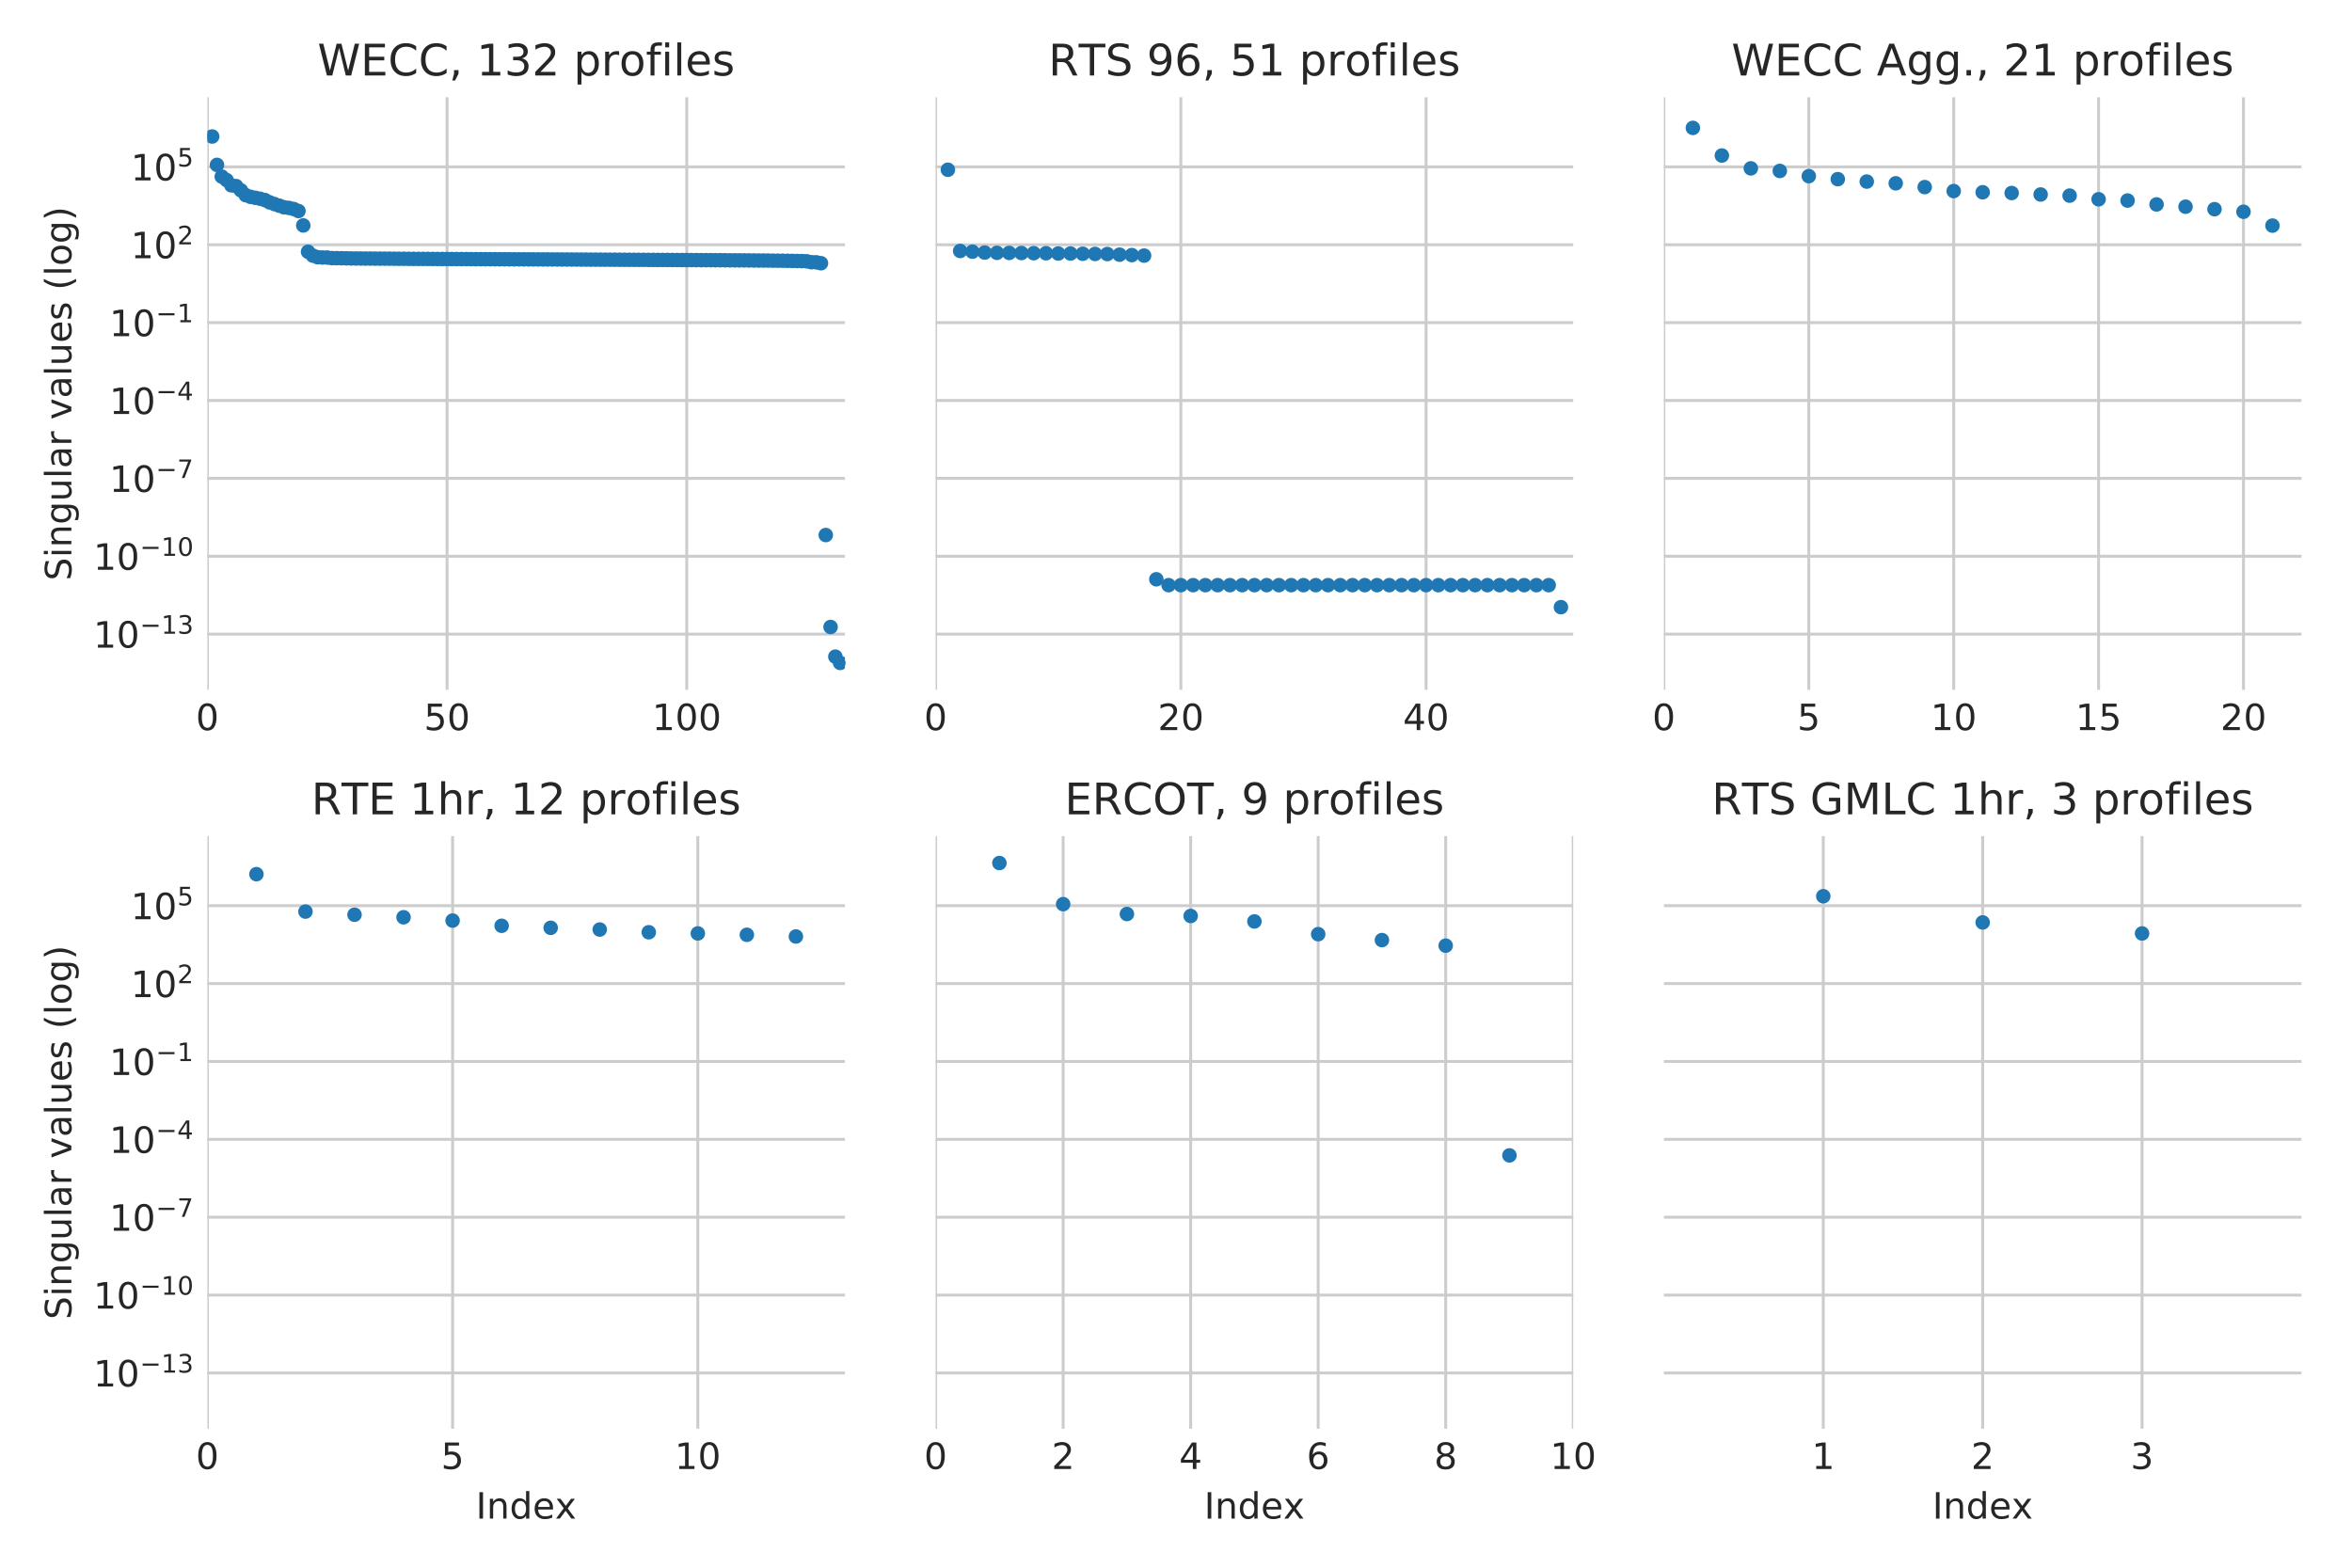 <?xml version="1.0" encoding="utf-8" standalone="no"?>
<!DOCTYPE svg PUBLIC "-//W3C//DTD SVG 1.1//EN"
  "http://www.w3.org/Graphics/SVG/1.1/DTD/svg11.dtd">
<!-- Created with matplotlib (http://matplotlib.org/) -->
<svg height="432pt" version="1.1" viewBox="0 0 648 432" width="648pt" xmlns="http://www.w3.org/2000/svg" xmlns:xlink="http://www.w3.org/1999/xlink">
 <defs>
  <style type="text/css">
*{stroke-linecap:butt;stroke-linejoin:round;}
  </style>
 </defs>
 <g id="figure_1">
  <g id="patch_1">
   <path d="M 0 432 
L 648 432 
L 648 0 
L 0 0 
z
" style="fill:#ffffff;"/>
  </g>
  <g id="axes_1">
   <g id="patch_2">
    <path d="M 57.136 190.1 
L 232.791 190.1 
L 232.791 26.8 
L 57.136 26.8 
z
" style="fill:#ffffff;"/>
   </g>
   <g id="matplotlib.axis_1">
    <g id="xtick_1">
     <g id="line2d_1">
      <path clip-path="url(#pa935ed4f97)" d="M 57.136 190.1 
L 57.136 26.8 
" style="fill:none;stroke:#cccccc;stroke-linecap:round;stroke-width:0.8;"/>
     </g>
     <g id="line2d_2"/>
     <g id="text_1">
      <!-- 0 -->
      <defs>
       <path d="M 31.781 66.406 
Q 24.172 66.406 20.328 58.906 
Q 16.5 51.422 16.5 36.375 
Q 16.5 21.391 20.328 13.891 
Q 24.172 6.391 31.781 6.391 
Q 39.453 6.391 43.281 13.891 
Q 47.125 21.391 47.125 36.375 
Q 47.125 51.422 43.281 58.906 
Q 39.453 66.406 31.781 66.406 
z
M 31.781 74.219 
Q 44.047 74.219 50.516 64.516 
Q 56.984 54.828 56.984 36.375 
Q 56.984 17.969 50.516 8.266 
Q 44.047 -1.422 31.781 -1.422 
Q 19.531 -1.422 13.062 8.266 
Q 6.594 17.969 6.594 36.375 
Q 6.594 54.828 13.062 64.516 
Q 19.531 74.219 31.781 74.219 
z
" id="DejaVuSans-30"/>
      </defs>
      <g style="fill:#262626;" transform="translate(53.955 201.198)scale(0.1 -0.1)">
       <use xlink:href="#DejaVuSans-30"/>
      </g>
     </g>
    </g>
    <g id="xtick_2">
     <g id="line2d_3">
      <path clip-path="url(#pa935ed4f97)" d="M 123.172 190.1 
L 123.172 26.8 
" style="fill:none;stroke:#cccccc;stroke-linecap:round;stroke-width:0.8;"/>
     </g>
     <g id="line2d_4"/>
     <g id="text_2">
      <!-- 50 -->
      <defs>
       <path d="M 10.797 72.906 
L 49.516 72.906 
L 49.516 64.594 
L 19.828 64.594 
L 19.828 46.734 
Q 21.969 47.469 24.109 47.828 
Q 26.266 48.188 28.422 48.188 
Q 40.625 48.188 47.75 41.5 
Q 54.891 34.812 54.891 23.391 
Q 54.891 11.625 47.562 5.094 
Q 40.234 -1.422 26.906 -1.422 
Q 22.312 -1.422 17.547 -0.641 
Q 12.797 0.141 7.719 1.703 
L 7.719 11.625 
Q 12.109 9.234 16.797 8.062 
Q 21.484 6.891 26.703 6.891 
Q 35.156 6.891 40.078 11.328 
Q 45.016 15.766 45.016 23.391 
Q 45.016 31 40.078 35.438 
Q 35.156 39.891 26.703 39.891 
Q 22.75 39.891 18.812 39.016 
Q 14.891 38.141 10.797 36.281 
z
" id="DejaVuSans-35"/>
      </defs>
      <g style="fill:#262626;" transform="translate(116.809 201.198)scale(0.1 -0.1)">
       <use xlink:href="#DejaVuSans-35"/>
       <use x="63.623" xlink:href="#DejaVuSans-30"/>
      </g>
     </g>
    </g>
    <g id="xtick_3">
     <g id="line2d_5">
      <path clip-path="url(#pa935ed4f97)" d="M 189.207 190.1 
L 189.207 26.8 
" style="fill:none;stroke:#cccccc;stroke-linecap:round;stroke-width:0.8;"/>
     </g>
     <g id="line2d_6"/>
     <g id="text_3">
      <!-- 100 -->
      <defs>
       <path d="M 12.406 8.297 
L 28.516 8.297 
L 28.516 63.922 
L 10.984 60.406 
L 10.984 69.391 
L 28.422 72.906 
L 38.281 72.906 
L 38.281 8.297 
L 54.391 8.297 
L 54.391 0 
L 12.406 0 
z
" id="DejaVuSans-31"/>
      </defs>
      <g style="fill:#262626;" transform="translate(179.663 201.198)scale(0.1 -0.1)">
       <use xlink:href="#DejaVuSans-31"/>
       <use x="63.623" xlink:href="#DejaVuSans-30"/>
       <use x="127.246" xlink:href="#DejaVuSans-30"/>
      </g>
     </g>
    </g>
   </g>
   <g id="matplotlib.axis_2">
    <g id="ytick_1">
     <g id="line2d_7">
      <path clip-path="url(#pa935ed4f97)" d="M 57.136 174.741 
L 232.791 174.741 
" style="fill:none;stroke:#cccccc;stroke-linecap:round;stroke-width:0.8;"/>
     </g>
     <g id="line2d_8"/>
     <g id="text_4">
      <!-- $\mathdefault{10^{-13}}$ -->
      <defs>
       <path d="M 10.594 35.5 
L 73.188 35.5 
L 73.188 27.203 
L 10.594 27.203 
z
" id="DejaVuSans-2212"/>
       <path d="M 40.578 39.312 
Q 47.656 37.797 51.625 33 
Q 55.609 28.219 55.609 21.188 
Q 55.609 10.406 48.188 4.484 
Q 40.766 -1.422 27.094 -1.422 
Q 22.516 -1.422 17.656 -0.516 
Q 12.797 0.391 7.625 2.203 
L 7.625 11.719 
Q 11.719 9.328 16.594 8.109 
Q 21.484 6.891 26.812 6.891 
Q 36.078 6.891 40.938 10.547 
Q 45.797 14.203 45.797 21.188 
Q 45.797 27.641 41.281 31.266 
Q 36.766 34.906 28.719 34.906 
L 20.219 34.906 
L 20.219 43.016 
L 29.109 43.016 
Q 36.375 43.016 40.234 45.922 
Q 44.094 48.828 44.094 54.297 
Q 44.094 59.906 40.109 62.906 
Q 36.141 65.922 28.719 65.922 
Q 24.656 65.922 20.016 65.031 
Q 15.375 64.156 9.812 62.312 
L 9.812 71.094 
Q 15.438 72.656 20.344 73.438 
Q 25.25 74.219 29.594 74.219 
Q 40.828 74.219 47.359 69.109 
Q 53.906 64.016 53.906 55.328 
Q 53.906 49.266 50.438 45.094 
Q 46.969 40.922 40.578 39.312 
z
" id="DejaVuSans-33"/>
      </defs>
      <g style="fill:#262626;" transform="translate(25.736 178.54)scale(0.1 -0.1)">
       <use transform="translate(0 0.766)" xlink:href="#DejaVuSans-31"/>
       <use transform="translate(63.623 0.766)" xlink:href="#DejaVuSans-30"/>
       <use transform="translate(128.203 39.047)scale(0.7)" xlink:href="#DejaVuSans-2212"/>
       <use transform="translate(186.855 39.047)scale(0.7)" xlink:href="#DejaVuSans-31"/>
       <use transform="translate(231.392 39.047)scale(0.7)" xlink:href="#DejaVuSans-33"/>
      </g>
     </g>
    </g>
    <g id="ytick_2">
     <g id="line2d_9">
      <path clip-path="url(#pa935ed4f97)" d="M 57.136 153.28 
L 232.791 153.28 
" style="fill:none;stroke:#cccccc;stroke-linecap:round;stroke-width:0.8;"/>
     </g>
     <g id="line2d_10"/>
     <g id="text_5">
      <!-- $\mathdefault{10^{-10}}$ -->
      <g style="fill:#262626;" transform="translate(25.736 157.08)scale(0.1 -0.1)">
       <use transform="translate(0 0.766)" xlink:href="#DejaVuSans-31"/>
       <use transform="translate(63.623 0.766)" xlink:href="#DejaVuSans-30"/>
       <use transform="translate(128.203 39.047)scale(0.7)" xlink:href="#DejaVuSans-2212"/>
       <use transform="translate(186.855 39.047)scale(0.7)" xlink:href="#DejaVuSans-31"/>
       <use transform="translate(231.392 39.047)scale(0.7)" xlink:href="#DejaVuSans-30"/>
      </g>
     </g>
    </g>
    <g id="ytick_3">
     <g id="line2d_11">
      <path clip-path="url(#pa935ed4f97)" d="M 57.136 131.82 
L 232.791 131.82 
" style="fill:none;stroke:#cccccc;stroke-linecap:round;stroke-width:0.8;"/>
     </g>
     <g id="line2d_12"/>
     <g id="text_6">
      <!-- $\mathdefault{10^{-7}}$ -->
      <defs>
       <path d="M 8.203 72.906 
L 55.078 72.906 
L 55.078 68.703 
L 28.609 0 
L 18.312 0 
L 43.219 64.594 
L 8.203 64.594 
z
" id="DejaVuSans-37"/>
      </defs>
      <g style="fill:#262626;" transform="translate(30.136 135.619)scale(0.1 -0.1)">
       <use transform="translate(0 0.684)" xlink:href="#DejaVuSans-31"/>
       <use transform="translate(63.623 0.684)" xlink:href="#DejaVuSans-30"/>
       <use transform="translate(128.203 38.966)scale(0.7)" xlink:href="#DejaVuSans-2212"/>
       <use transform="translate(186.855 38.966)scale(0.7)" xlink:href="#DejaVuSans-37"/>
      </g>
     </g>
    </g>
    <g id="ytick_4">
     <g id="line2d_13">
      <path clip-path="url(#pa935ed4f97)" d="M 57.136 110.36 
L 232.791 110.36 
" style="fill:none;stroke:#cccccc;stroke-linecap:round;stroke-width:0.8;"/>
     </g>
     <g id="line2d_14"/>
     <g id="text_7">
      <!-- $\mathdefault{10^{-4}}$ -->
      <defs>
       <path d="M 37.797 64.312 
L 12.891 25.391 
L 37.797 25.391 
z
M 35.203 72.906 
L 47.609 72.906 
L 47.609 25.391 
L 58.016 25.391 
L 58.016 17.188 
L 47.609 17.188 
L 47.609 0 
L 37.797 0 
L 37.797 17.188 
L 4.891 17.188 
L 4.891 26.703 
z
" id="DejaVuSans-34"/>
      </defs>
      <g style="fill:#262626;" transform="translate(30.136 114.159)scale(0.1 -0.1)">
       <use transform="translate(0 0.684)" xlink:href="#DejaVuSans-31"/>
       <use transform="translate(63.623 0.684)" xlink:href="#DejaVuSans-30"/>
       <use transform="translate(128.203 38.966)scale(0.7)" xlink:href="#DejaVuSans-2212"/>
       <use transform="translate(186.855 38.966)scale(0.7)" xlink:href="#DejaVuSans-34"/>
      </g>
     </g>
    </g>
    <g id="ytick_5">
     <g id="line2d_15">
      <path clip-path="url(#pa935ed4f97)" d="M 57.136 88.9 
L 232.791 88.9 
" style="fill:none;stroke:#cccccc;stroke-linecap:round;stroke-width:0.8;"/>
     </g>
     <g id="line2d_16"/>
     <g id="text_8">
      <!-- $\mathdefault{10^{-1}}$ -->
      <g style="fill:#262626;" transform="translate(30.136 92.699)scale(0.1 -0.1)">
       <use transform="translate(0 0.684)" xlink:href="#DejaVuSans-31"/>
       <use transform="translate(63.623 0.684)" xlink:href="#DejaVuSans-30"/>
       <use transform="translate(128.203 38.966)scale(0.7)" xlink:href="#DejaVuSans-2212"/>
       <use transform="translate(186.855 38.966)scale(0.7)" xlink:href="#DejaVuSans-31"/>
      </g>
     </g>
    </g>
    <g id="ytick_6">
     <g id="line2d_17">
      <path clip-path="url(#pa935ed4f97)" d="M 57.136 67.44 
L 232.791 67.44 
" style="fill:none;stroke:#cccccc;stroke-linecap:round;stroke-width:0.8;"/>
     </g>
     <g id="line2d_18"/>
     <g id="text_9">
      <!-- $\mathdefault{10^{2}}$ -->
      <defs>
       <path d="M 19.188 8.297 
L 53.609 8.297 
L 53.609 0 
L 7.328 0 
L 7.328 8.297 
Q 12.938 14.109 22.625 23.891 
Q 32.328 33.688 34.812 36.531 
Q 39.547 41.844 41.422 45.531 
Q 43.312 49.219 43.312 52.781 
Q 43.312 58.594 39.234 62.25 
Q 35.156 65.922 28.609 65.922 
Q 23.969 65.922 18.812 64.312 
Q 13.672 62.703 7.812 59.422 
L 7.812 69.391 
Q 13.766 71.781 18.938 73 
Q 24.125 74.219 28.422 74.219 
Q 39.75 74.219 46.484 68.547 
Q 53.219 62.891 53.219 53.422 
Q 53.219 48.922 51.531 44.891 
Q 49.859 40.875 45.406 35.406 
Q 44.188 33.984 37.641 27.219 
Q 31.109 20.453 19.188 8.297 
z
" id="DejaVuSans-32"/>
      </defs>
      <g style="fill:#262626;" transform="translate(36.036 71.239)scale(0.1 -0.1)">
       <use transform="translate(0 0.766)" xlink:href="#DejaVuSans-31"/>
       <use transform="translate(63.623 0.766)" xlink:href="#DejaVuSans-30"/>
       <use transform="translate(128.203 39.047)scale(0.7)" xlink:href="#DejaVuSans-32"/>
      </g>
     </g>
    </g>
    <g id="ytick_7">
     <g id="line2d_19">
      <path clip-path="url(#pa935ed4f97)" d="M 57.136 45.979 
L 232.791 45.979 
" style="fill:none;stroke:#cccccc;stroke-linecap:round;stroke-width:0.8;"/>
     </g>
     <g id="line2d_20"/>
     <g id="text_10">
      <!-- $\mathdefault{10^{5}}$ -->
      <g style="fill:#262626;" transform="translate(36.036 49.779)scale(0.1 -0.1)">
       <use transform="translate(0 0.684)" xlink:href="#DejaVuSans-31"/>
       <use transform="translate(63.623 0.684)" xlink:href="#DejaVuSans-30"/>
       <use transform="translate(128.203 38.966)scale(0.7)" xlink:href="#DejaVuSans-35"/>
      </g>
     </g>
    </g>
    <g id="text_11">
     <!-- Singular values (log) -->
     <defs>
      <path d="M 53.516 70.516 
L 53.516 60.891 
Q 47.906 63.578 42.922 64.891 
Q 37.938 66.219 33.297 66.219 
Q 25.25 66.219 20.875 63.094 
Q 16.5 59.969 16.5 54.203 
Q 16.5 49.359 19.406 46.891 
Q 22.312 44.438 30.422 42.922 
L 36.375 41.703 
Q 47.406 39.594 52.656 34.297 
Q 57.906 29 57.906 20.125 
Q 57.906 9.516 50.797 4.047 
Q 43.703 -1.422 29.984 -1.422 
Q 24.812 -1.422 18.969 -0.25 
Q 13.141 0.922 6.891 3.219 
L 6.891 13.375 
Q 12.891 10.016 18.656 8.297 
Q 24.422 6.594 29.984 6.594 
Q 38.422 6.594 43.016 9.906 
Q 47.609 13.234 47.609 19.391 
Q 47.609 24.75 44.312 27.781 
Q 41.016 30.812 33.5 32.328 
L 27.484 33.5 
Q 16.453 35.688 11.516 40.375 
Q 6.594 45.062 6.594 53.422 
Q 6.594 63.094 13.406 68.656 
Q 20.219 74.219 32.172 74.219 
Q 37.312 74.219 42.625 73.281 
Q 47.953 72.359 53.516 70.516 
z
" id="DejaVuSans-53"/>
      <path d="M 9.422 54.688 
L 18.406 54.688 
L 18.406 0 
L 9.422 0 
z
M 9.422 75.984 
L 18.406 75.984 
L 18.406 64.594 
L 9.422 64.594 
z
" id="DejaVuSans-69"/>
      <path d="M 54.891 33.016 
L 54.891 0 
L 45.906 0 
L 45.906 32.719 
Q 45.906 40.484 42.875 44.328 
Q 39.844 48.188 33.797 48.188 
Q 26.516 48.188 22.312 43.547 
Q 18.109 38.922 18.109 30.906 
L 18.109 0 
L 9.078 0 
L 9.078 54.688 
L 18.109 54.688 
L 18.109 46.188 
Q 21.344 51.125 25.703 53.562 
Q 30.078 56 35.797 56 
Q 45.219 56 50.047 50.172 
Q 54.891 44.344 54.891 33.016 
z
" id="DejaVuSans-6e"/>
      <path d="M 45.406 27.984 
Q 45.406 37.75 41.375 43.109 
Q 37.359 48.484 30.078 48.484 
Q 22.859 48.484 18.828 43.109 
Q 14.797 37.75 14.797 27.984 
Q 14.797 18.266 18.828 12.891 
Q 22.859 7.516 30.078 7.516 
Q 37.359 7.516 41.375 12.891 
Q 45.406 18.266 45.406 27.984 
z
M 54.391 6.781 
Q 54.391 -7.172 48.188 -13.984 
Q 42 -20.797 29.203 -20.797 
Q 24.469 -20.797 20.266 -20.094 
Q 16.062 -19.391 12.109 -17.922 
L 12.109 -9.188 
Q 16.062 -11.328 19.922 -12.344 
Q 23.781 -13.375 27.781 -13.375 
Q 36.625 -13.375 41.016 -8.766 
Q 45.406 -4.156 45.406 5.172 
L 45.406 9.625 
Q 42.625 4.781 38.281 2.391 
Q 33.938 0 27.875 0 
Q 17.828 0 11.672 7.656 
Q 5.516 15.328 5.516 27.984 
Q 5.516 40.672 11.672 48.328 
Q 17.828 56 27.875 56 
Q 33.938 56 38.281 53.609 
Q 42.625 51.219 45.406 46.391 
L 45.406 54.688 
L 54.391 54.688 
z
" id="DejaVuSans-67"/>
      <path d="M 8.5 21.578 
L 8.5 54.688 
L 17.484 54.688 
L 17.484 21.922 
Q 17.484 14.156 20.5 10.266 
Q 23.531 6.391 29.594 6.391 
Q 36.859 6.391 41.078 11.031 
Q 45.312 15.672 45.312 23.688 
L 45.312 54.688 
L 54.297 54.688 
L 54.297 0 
L 45.312 0 
L 45.312 8.406 
Q 42.047 3.422 37.719 1 
Q 33.406 -1.422 27.688 -1.422 
Q 18.266 -1.422 13.375 4.438 
Q 8.5 10.297 8.5 21.578 
z
M 31.109 56 
z
" id="DejaVuSans-75"/>
      <path d="M 9.422 75.984 
L 18.406 75.984 
L 18.406 0 
L 9.422 0 
z
" id="DejaVuSans-6c"/>
      <path d="M 34.281 27.484 
Q 23.391 27.484 19.188 25 
Q 14.984 22.516 14.984 16.5 
Q 14.984 11.719 18.141 8.906 
Q 21.297 6.109 26.703 6.109 
Q 34.188 6.109 38.703 11.406 
Q 43.219 16.703 43.219 25.484 
L 43.219 27.484 
z
M 52.203 31.203 
L 52.203 0 
L 43.219 0 
L 43.219 8.297 
Q 40.141 3.328 35.547 0.953 
Q 30.953 -1.422 24.312 -1.422 
Q 15.922 -1.422 10.953 3.297 
Q 6 8.016 6 15.922 
Q 6 25.141 12.172 29.828 
Q 18.359 34.516 30.609 34.516 
L 43.219 34.516 
L 43.219 35.406 
Q 43.219 41.609 39.141 45 
Q 35.062 48.391 27.688 48.391 
Q 23 48.391 18.547 47.266 
Q 14.109 46.141 10.016 43.891 
L 10.016 52.203 
Q 14.938 54.109 19.578 55.047 
Q 24.219 56 28.609 56 
Q 40.484 56 46.344 49.844 
Q 52.203 43.703 52.203 31.203 
z
" id="DejaVuSans-61"/>
      <path d="M 41.109 46.297 
Q 39.594 47.172 37.812 47.578 
Q 36.031 48 33.891 48 
Q 26.266 48 22.188 43.047 
Q 18.109 38.094 18.109 28.812 
L 18.109 0 
L 9.078 0 
L 9.078 54.688 
L 18.109 54.688 
L 18.109 46.188 
Q 20.953 51.172 25.484 53.578 
Q 30.031 56 36.531 56 
Q 37.453 56 38.578 55.875 
Q 39.703 55.766 41.062 55.516 
z
" id="DejaVuSans-72"/>
      <path id="DejaVuSans-20"/>
      <path d="M 2.984 54.688 
L 12.5 54.688 
L 29.594 8.797 
L 46.688 54.688 
L 56.203 54.688 
L 35.688 0 
L 23.484 0 
z
" id="DejaVuSans-76"/>
      <path d="M 56.203 29.594 
L 56.203 25.203 
L 14.891 25.203 
Q 15.484 15.922 20.484 11.062 
Q 25.484 6.203 34.422 6.203 
Q 39.594 6.203 44.453 7.469 
Q 49.312 8.734 54.109 11.281 
L 54.109 2.781 
Q 49.266 0.734 44.188 -0.344 
Q 39.109 -1.422 33.891 -1.422 
Q 20.797 -1.422 13.156 6.188 
Q 5.516 13.812 5.516 26.812 
Q 5.516 40.234 12.766 48.109 
Q 20.016 56 32.328 56 
Q 43.359 56 49.781 48.891 
Q 56.203 41.797 56.203 29.594 
z
M 47.219 32.234 
Q 47.125 39.594 43.094 43.984 
Q 39.062 48.391 32.422 48.391 
Q 24.906 48.391 20.391 44.141 
Q 15.875 39.891 15.188 32.172 
z
" id="DejaVuSans-65"/>
      <path d="M 44.281 53.078 
L 44.281 44.578 
Q 40.484 46.531 36.375 47.5 
Q 32.281 48.484 27.875 48.484 
Q 21.188 48.484 17.844 46.438 
Q 14.5 44.391 14.5 40.281 
Q 14.5 37.156 16.891 35.375 
Q 19.281 33.594 26.516 31.984 
L 29.594 31.297 
Q 39.156 29.25 43.188 25.516 
Q 47.219 21.781 47.219 15.094 
Q 47.219 7.469 41.188 3.016 
Q 35.156 -1.422 24.609 -1.422 
Q 20.219 -1.422 15.453 -0.562 
Q 10.688 0.297 5.422 2 
L 5.422 11.281 
Q 10.406 8.688 15.234 7.391 
Q 20.062 6.109 24.812 6.109 
Q 31.156 6.109 34.562 8.281 
Q 37.984 10.453 37.984 14.406 
Q 37.984 18.062 35.516 20.016 
Q 33.062 21.969 24.703 23.781 
L 21.578 24.516 
Q 13.234 26.266 9.516 29.906 
Q 5.812 33.547 5.812 39.891 
Q 5.812 47.609 11.281 51.797 
Q 16.75 56 26.812 56 
Q 31.781 56 36.172 55.266 
Q 40.578 54.547 44.281 53.078 
z
" id="DejaVuSans-73"/>
      <path d="M 31 75.875 
Q 24.469 64.656 21.281 53.656 
Q 18.109 42.672 18.109 31.391 
Q 18.109 20.125 21.312 9.062 
Q 24.516 -2 31 -13.188 
L 23.188 -13.188 
Q 15.875 -1.703 12.234 9.375 
Q 8.594 20.453 8.594 31.391 
Q 8.594 42.281 12.203 53.312 
Q 15.828 64.359 23.188 75.875 
z
" id="DejaVuSans-28"/>
      <path d="M 30.609 48.391 
Q 23.391 48.391 19.188 42.75 
Q 14.984 37.109 14.984 27.297 
Q 14.984 17.484 19.156 11.844 
Q 23.344 6.203 30.609 6.203 
Q 37.797 6.203 41.984 11.859 
Q 46.188 17.531 46.188 27.297 
Q 46.188 37.016 41.984 42.703 
Q 37.797 48.391 30.609 48.391 
z
M 30.609 56 
Q 42.328 56 49.016 48.375 
Q 55.719 40.766 55.719 27.297 
Q 55.719 13.875 49.016 6.219 
Q 42.328 -1.422 30.609 -1.422 
Q 18.844 -1.422 12.172 6.219 
Q 5.516 13.875 5.516 27.297 
Q 5.516 40.766 12.172 48.375 
Q 18.844 56 30.609 56 
z
" id="DejaVuSans-6f"/>
      <path d="M 8.016 75.875 
L 15.828 75.875 
Q 23.141 64.359 26.781 53.312 
Q 30.422 42.281 30.422 31.391 
Q 30.422 20.453 26.781 9.375 
Q 23.141 -1.703 15.828 -13.188 
L 8.016 -13.188 
Q 14.5 -2 17.703 9.062 
Q 20.906 20.125 20.906 31.391 
Q 20.906 42.672 17.703 53.656 
Q 14.5 64.656 8.016 75.875 
z
" id="DejaVuSans-29"/>
     </defs>
     <g style="fill:#262626;" transform="translate(19.656 159.998)rotate(-90)scale(0.1 -0.1)">
      <use xlink:href="#DejaVuSans-53"/>
      <use x="63.477" xlink:href="#DejaVuSans-69"/>
      <use x="91.26" xlink:href="#DejaVuSans-6e"/>
      <use x="154.639" xlink:href="#DejaVuSans-67"/>
      <use x="218.115" xlink:href="#DejaVuSans-75"/>
      <use x="281.494" xlink:href="#DejaVuSans-6c"/>
      <use x="309.277" xlink:href="#DejaVuSans-61"/>
      <use x="370.557" xlink:href="#DejaVuSans-72"/>
      <use x="411.67" xlink:href="#DejaVuSans-20"/>
      <use x="443.457" xlink:href="#DejaVuSans-76"/>
      <use x="502.637" xlink:href="#DejaVuSans-61"/>
      <use x="563.916" xlink:href="#DejaVuSans-6c"/>
      <use x="591.699" xlink:href="#DejaVuSans-75"/>
      <use x="655.078" xlink:href="#DejaVuSans-65"/>
      <use x="716.602" xlink:href="#DejaVuSans-73"/>
      <use x="768.701" xlink:href="#DejaVuSans-20"/>
      <use x="800.488" xlink:href="#DejaVuSans-28"/>
      <use x="839.502" xlink:href="#DejaVuSans-6c"/>
      <use x="867.285" xlink:href="#DejaVuSans-6f"/>
      <use x="928.467" xlink:href="#DejaVuSans-67"/>
      <use x="991.943" xlink:href="#DejaVuSans-29"/>
     </g>
    </g>
   </g>
   <g id="line2d_21">
    <path clip-path="url(#pa935ed4f97)" d="M 58.457 37.616 
L 59.777 45.432 
L 61.098 48.665 
L 62.419 49.613 
L 63.74 51.07 
L 65.06 51.285 
L 66.381 52.453 
L 67.702 53.784 
L 69.022 54.244 
L 72.984 55.134 
L 74.305 55.771 
L 78.267 57.124 
L 79.588 57.296 
L 80.909 57.596 
L 82.229 58.15 
L 83.55 62.125 
L 84.871 69.376 
L 86.192 70.443 
L 87.512 70.876 
L 92.795 71.141 
L 106.002 71.279 
L 215.621 71.849 
L 222.225 71.996 
L 223.546 72.254 
L 224.866 72.282 
L 226.187 72.538 
L 227.508 147.438 
L 228.829 172.775 
L 230.149 180.951 
L 231.47 182.677 
L 231.47 182.677 
" style="fill:none;"/>
    <defs>
     <path d="M 0 1.5 
C 0.398 1.5 0.779 1.342 1.061 1.061 
C 1.342 0.779 1.5 0.398 1.5 0 
C 1.5 -0.398 1.342 -0.779 1.061 -1.061 
C 0.779 -1.342 0.398 -1.5 0 -1.5 
C -0.398 -1.5 -0.779 -1.342 -1.061 -1.061 
C -1.342 -0.779 -1.5 -0.398 -1.5 0 
C -1.5 0.398 -1.342 0.779 -1.061 1.061 
C -0.779 1.342 -0.398 1.5 0 1.5 
z
" id="m9cb950d901" style="stroke:#1f77b4;"/>
    </defs>
    <g clip-path="url(#pa935ed4f97)">
     <use style="fill:#1f77b4;stroke:#1f77b4;" x="58.457" xlink:href="#m9cb950d901" y="37.616"/>
     <use style="fill:#1f77b4;stroke:#1f77b4;" x="59.777" xlink:href="#m9cb950d901" y="45.432"/>
     <use style="fill:#1f77b4;stroke:#1f77b4;" x="61.098" xlink:href="#m9cb950d901" y="48.665"/>
     <use style="fill:#1f77b4;stroke:#1f77b4;" x="62.419" xlink:href="#m9cb950d901" y="49.613"/>
     <use style="fill:#1f77b4;stroke:#1f77b4;" x="63.74" xlink:href="#m9cb950d901" y="51.07"/>
     <use style="fill:#1f77b4;stroke:#1f77b4;" x="65.06" xlink:href="#m9cb950d901" y="51.285"/>
     <use style="fill:#1f77b4;stroke:#1f77b4;" x="66.381" xlink:href="#m9cb950d901" y="52.453"/>
     <use style="fill:#1f77b4;stroke:#1f77b4;" x="67.702" xlink:href="#m9cb950d901" y="53.784"/>
     <use style="fill:#1f77b4;stroke:#1f77b4;" x="69.022" xlink:href="#m9cb950d901" y="54.244"/>
     <use style="fill:#1f77b4;stroke:#1f77b4;" x="70.343" xlink:href="#m9cb950d901" y="54.513"/>
     <use style="fill:#1f77b4;stroke:#1f77b4;" x="71.664" xlink:href="#m9cb950d901" y="54.768"/>
     <use style="fill:#1f77b4;stroke:#1f77b4;" x="72.984" xlink:href="#m9cb950d901" y="55.134"/>
     <use style="fill:#1f77b4;stroke:#1f77b4;" x="74.305" xlink:href="#m9cb950d901" y="55.771"/>
     <use style="fill:#1f77b4;stroke:#1f77b4;" x="75.626" xlink:href="#m9cb950d901" y="56.236"/>
     <use style="fill:#1f77b4;stroke:#1f77b4;" x="76.947" xlink:href="#m9cb950d901" y="56.681"/>
     <use style="fill:#1f77b4;stroke:#1f77b4;" x="78.267" xlink:href="#m9cb950d901" y="57.124"/>
     <use style="fill:#1f77b4;stroke:#1f77b4;" x="79.588" xlink:href="#m9cb950d901" y="57.296"/>
     <use style="fill:#1f77b4;stroke:#1f77b4;" x="80.909" xlink:href="#m9cb950d901" y="57.596"/>
     <use style="fill:#1f77b4;stroke:#1f77b4;" x="82.229" xlink:href="#m9cb950d901" y="58.15"/>
     <use style="fill:#1f77b4;stroke:#1f77b4;" x="83.55" xlink:href="#m9cb950d901" y="62.125"/>
     <use style="fill:#1f77b4;stroke:#1f77b4;" x="84.871" xlink:href="#m9cb950d901" y="69.376"/>
     <use style="fill:#1f77b4;stroke:#1f77b4;" x="86.192" xlink:href="#m9cb950d901" y="70.443"/>
     <use style="fill:#1f77b4;stroke:#1f77b4;" x="87.512" xlink:href="#m9cb950d901" y="70.876"/>
     <use style="fill:#1f77b4;stroke:#1f77b4;" x="88.833" xlink:href="#m9cb950d901" y="70.961"/>
     <use style="fill:#1f77b4;stroke:#1f77b4;" x="90.154" xlink:href="#m9cb950d901" y="70.975"/>
     <use style="fill:#1f77b4;stroke:#1f77b4;" x="91.474" xlink:href="#m9cb950d901" y="71.128"/>
     <use style="fill:#1f77b4;stroke:#1f77b4;" x="92.795" xlink:href="#m9cb950d901" y="71.141"/>
     <use style="fill:#1f77b4;stroke:#1f77b4;" x="94.116" xlink:href="#m9cb950d901" y="71.165"/>
     <use style="fill:#1f77b4;stroke:#1f77b4;" x="95.437" xlink:href="#m9cb950d901" y="71.187"/>
     <use style="fill:#1f77b4;stroke:#1f77b4;" x="96.757" xlink:href="#m9cb950d901" y="71.218"/>
     <use style="fill:#1f77b4;stroke:#1f77b4;" x="98.078" xlink:href="#m9cb950d901" y="71.23"/>
     <use style="fill:#1f77b4;stroke:#1f77b4;" x="99.399" xlink:href="#m9cb950d901" y="71.242"/>
     <use style="fill:#1f77b4;stroke:#1f77b4;" x="100.719" xlink:href="#m9cb950d901" y="71.251"/>
     <use style="fill:#1f77b4;stroke:#1f77b4;" x="102.04" xlink:href="#m9cb950d901" y="71.256"/>
     <use style="fill:#1f77b4;stroke:#1f77b4;" x="103.361" xlink:href="#m9cb950d901" y="71.268"/>
     <use style="fill:#1f77b4;stroke:#1f77b4;" x="104.682" xlink:href="#m9cb950d901" y="71.273"/>
     <use style="fill:#1f77b4;stroke:#1f77b4;" x="106.002" xlink:href="#m9cb950d901" y="71.279"/>
     <use style="fill:#1f77b4;stroke:#1f77b4;" x="107.323" xlink:href="#m9cb950d901" y="71.284"/>
     <use style="fill:#1f77b4;stroke:#1f77b4;" x="108.644" xlink:href="#m9cb950d901" y="71.295"/>
     <use style="fill:#1f77b4;stroke:#1f77b4;" x="109.964" xlink:href="#m9cb950d901" y="71.309"/>
     <use style="fill:#1f77b4;stroke:#1f77b4;" x="111.285" xlink:href="#m9cb950d901" y="71.31"/>
     <use style="fill:#1f77b4;stroke:#1f77b4;" x="112.606" xlink:href="#m9cb950d901" y="71.324"/>
     <use style="fill:#1f77b4;stroke:#1f77b4;" x="113.927" xlink:href="#m9cb950d901" y="71.334"/>
     <use style="fill:#1f77b4;stroke:#1f77b4;" x="115.247" xlink:href="#m9cb950d901" y="71.338"/>
     <use style="fill:#1f77b4;stroke:#1f77b4;" x="116.568" xlink:href="#m9cb950d901" y="71.341"/>
     <use style="fill:#1f77b4;stroke:#1f77b4;" x="117.889" xlink:href="#m9cb950d901" y="71.346"/>
     <use style="fill:#1f77b4;stroke:#1f77b4;" x="119.209" xlink:href="#m9cb950d901" y="71.358"/>
     <use style="fill:#1f77b4;stroke:#1f77b4;" x="120.53" xlink:href="#m9cb950d901" y="71.366"/>
     <use style="fill:#1f77b4;stroke:#1f77b4;" x="121.851" xlink:href="#m9cb950d901" y="71.374"/>
     <use style="fill:#1f77b4;stroke:#1f77b4;" x="123.172" xlink:href="#m9cb950d901" y="71.38"/>
     <use style="fill:#1f77b4;stroke:#1f77b4;" x="124.492" xlink:href="#m9cb950d901" y="71.383"/>
     <use style="fill:#1f77b4;stroke:#1f77b4;" x="125.813" xlink:href="#m9cb950d901" y="71.388"/>
     <use style="fill:#1f77b4;stroke:#1f77b4;" x="127.134" xlink:href="#m9cb950d901" y="71.39"/>
     <use style="fill:#1f77b4;stroke:#1f77b4;" x="128.454" xlink:href="#m9cb950d901" y="71.395"/>
     <use style="fill:#1f77b4;stroke:#1f77b4;" x="129.775" xlink:href="#m9cb950d901" y="71.404"/>
     <use style="fill:#1f77b4;stroke:#1f77b4;" x="131.096" xlink:href="#m9cb950d901" y="71.417"/>
     <use style="fill:#1f77b4;stroke:#1f77b4;" x="132.417" xlink:href="#m9cb950d901" y="71.422"/>
     <use style="fill:#1f77b4;stroke:#1f77b4;" x="133.737" xlink:href="#m9cb950d901" y="71.428"/>
     <use style="fill:#1f77b4;stroke:#1f77b4;" x="135.058" xlink:href="#m9cb950d901" y="71.428"/>
     <use style="fill:#1f77b4;stroke:#1f77b4;" x="136.379" xlink:href="#m9cb950d901" y="71.436"/>
     <use style="fill:#1f77b4;stroke:#1f77b4;" x="137.699" xlink:href="#m9cb950d901" y="71.445"/>
     <use style="fill:#1f77b4;stroke:#1f77b4;" x="139.02" xlink:href="#m9cb950d901" y="71.447"/>
     <use style="fill:#1f77b4;stroke:#1f77b4;" x="140.341" xlink:href="#m9cb950d901" y="71.457"/>
     <use style="fill:#1f77b4;stroke:#1f77b4;" x="141.662" xlink:href="#m9cb950d901" y="71.461"/>
     <use style="fill:#1f77b4;stroke:#1f77b4;" x="142.982" xlink:href="#m9cb950d901" y="71.464"/>
     <use style="fill:#1f77b4;stroke:#1f77b4;" x="144.303" xlink:href="#m9cb950d901" y="71.472"/>
     <use style="fill:#1f77b4;stroke:#1f77b4;" x="145.624" xlink:href="#m9cb950d901" y="71.475"/>
     <use style="fill:#1f77b4;stroke:#1f77b4;" x="146.944" xlink:href="#m9cb950d901" y="71.48"/>
     <use style="fill:#1f77b4;stroke:#1f77b4;" x="148.265" xlink:href="#m9cb950d901" y="71.483"/>
     <use style="fill:#1f77b4;stroke:#1f77b4;" x="149.586" xlink:href="#m9cb950d901" y="71.489"/>
     <use style="fill:#1f77b4;stroke:#1f77b4;" x="150.907" xlink:href="#m9cb950d901" y="71.495"/>
     <use style="fill:#1f77b4;stroke:#1f77b4;" x="152.227" xlink:href="#m9cb950d901" y="71.5"/>
     <use style="fill:#1f77b4;stroke:#1f77b4;" x="153.548" xlink:href="#m9cb950d901" y="71.503"/>
     <use style="fill:#1f77b4;stroke:#1f77b4;" x="154.869" xlink:href="#m9cb950d901" y="71.51"/>
     <use style="fill:#1f77b4;stroke:#1f77b4;" x="156.189" xlink:href="#m9cb950d901" y="71.513"/>
     <use style="fill:#1f77b4;stroke:#1f77b4;" x="157.51" xlink:href="#m9cb950d901" y="71.52"/>
     <use style="fill:#1f77b4;stroke:#1f77b4;" x="158.831" xlink:href="#m9cb950d901" y="71.529"/>
     <use style="fill:#1f77b4;stroke:#1f77b4;" x="160.151" xlink:href="#m9cb950d901" y="71.534"/>
     <use style="fill:#1f77b4;stroke:#1f77b4;" x="161.472" xlink:href="#m9cb950d901" y="71.541"/>
     <use style="fill:#1f77b4;stroke:#1f77b4;" x="162.793" xlink:href="#m9cb950d901" y="71.548"/>
     <use style="fill:#1f77b4;stroke:#1f77b4;" x="164.114" xlink:href="#m9cb950d901" y="71.55"/>
     <use style="fill:#1f77b4;stroke:#1f77b4;" x="165.434" xlink:href="#m9cb950d901" y="71.555"/>
     <use style="fill:#1f77b4;stroke:#1f77b4;" x="166.755" xlink:href="#m9cb950d901" y="71.564"/>
     <use style="fill:#1f77b4;stroke:#1f77b4;" x="168.076" xlink:href="#m9cb950d901" y="71.568"/>
     <use style="fill:#1f77b4;stroke:#1f77b4;" x="169.396" xlink:href="#m9cb950d901" y="71.572"/>
     <use style="fill:#1f77b4;stroke:#1f77b4;" x="170.717" xlink:href="#m9cb950d901" y="71.577"/>
     <use style="fill:#1f77b4;stroke:#1f77b4;" x="172.038" xlink:href="#m9cb950d901" y="71.587"/>
     <use style="fill:#1f77b4;stroke:#1f77b4;" x="173.359" xlink:href="#m9cb950d901" y="71.591"/>
     <use style="fill:#1f77b4;stroke:#1f77b4;" x="174.679" xlink:href="#m9cb950d901" y="71.595"/>
     <use style="fill:#1f77b4;stroke:#1f77b4;" x="176" xlink:href="#m9cb950d901" y="71.604"/>
     <use style="fill:#1f77b4;stroke:#1f77b4;" x="177.321" xlink:href="#m9cb950d901" y="71.607"/>
     <use style="fill:#1f77b4;stroke:#1f77b4;" x="178.641" xlink:href="#m9cb950d901" y="71.618"/>
     <use style="fill:#1f77b4;stroke:#1f77b4;" x="179.962" xlink:href="#m9cb950d901" y="71.622"/>
     <use style="fill:#1f77b4;stroke:#1f77b4;" x="181.283" xlink:href="#m9cb950d901" y="71.63"/>
     <use style="fill:#1f77b4;stroke:#1f77b4;" x="182.604" xlink:href="#m9cb950d901" y="71.634"/>
     <use style="fill:#1f77b4;stroke:#1f77b4;" x="183.924" xlink:href="#m9cb950d901" y="71.639"/>
     <use style="fill:#1f77b4;stroke:#1f77b4;" x="185.245" xlink:href="#m9cb950d901" y="71.648"/>
     <use style="fill:#1f77b4;stroke:#1f77b4;" x="186.566" xlink:href="#m9cb950d901" y="71.654"/>
     <use style="fill:#1f77b4;stroke:#1f77b4;" x="187.886" xlink:href="#m9cb950d901" y="71.659"/>
     <use style="fill:#1f77b4;stroke:#1f77b4;" x="189.207" xlink:href="#m9cb950d901" y="71.663"/>
     <use style="fill:#1f77b4;stroke:#1f77b4;" x="190.528" xlink:href="#m9cb950d901" y="71.67"/>
     <use style="fill:#1f77b4;stroke:#1f77b4;" x="191.849" xlink:href="#m9cb950d901" y="71.68"/>
     <use style="fill:#1f77b4;stroke:#1f77b4;" x="193.169" xlink:href="#m9cb950d901" y="71.69"/>
     <use style="fill:#1f77b4;stroke:#1f77b4;" x="194.49" xlink:href="#m9cb950d901" y="71.692"/>
     <use style="fill:#1f77b4;stroke:#1f77b4;" x="195.811" xlink:href="#m9cb950d901" y="71.696"/>
     <use style="fill:#1f77b4;stroke:#1f77b4;" x="197.131" xlink:href="#m9cb950d901" y="71.706"/>
     <use style="fill:#1f77b4;stroke:#1f77b4;" x="198.452" xlink:href="#m9cb950d901" y="71.71"/>
     <use style="fill:#1f77b4;stroke:#1f77b4;" x="199.773" xlink:href="#m9cb950d901" y="71.717"/>
     <use style="fill:#1f77b4;stroke:#1f77b4;" x="201.094" xlink:href="#m9cb950d901" y="71.739"/>
     <use style="fill:#1f77b4;stroke:#1f77b4;" x="202.414" xlink:href="#m9cb950d901" y="71.742"/>
     <use style="fill:#1f77b4;stroke:#1f77b4;" x="203.735" xlink:href="#m9cb950d901" y="71.75"/>
     <use style="fill:#1f77b4;stroke:#1f77b4;" x="205.056" xlink:href="#m9cb950d901" y="71.752"/>
     <use style="fill:#1f77b4;stroke:#1f77b4;" x="206.376" xlink:href="#m9cb950d901" y="71.764"/>
     <use style="fill:#1f77b4;stroke:#1f77b4;" x="207.697" xlink:href="#m9cb950d901" y="71.777"/>
     <use style="fill:#1f77b4;stroke:#1f77b4;" x="209.018" xlink:href="#m9cb950d901" y="71.79"/>
     <use style="fill:#1f77b4;stroke:#1f77b4;" x="210.339" xlink:href="#m9cb950d901" y="71.797"/>
     <use style="fill:#1f77b4;stroke:#1f77b4;" x="211.659" xlink:href="#m9cb950d901" y="71.802"/>
     <use style="fill:#1f77b4;stroke:#1f77b4;" x="212.98" xlink:href="#m9cb950d901" y="71.828"/>
     <use style="fill:#1f77b4;stroke:#1f77b4;" x="214.301" xlink:href="#m9cb950d901" y="71.833"/>
     <use style="fill:#1f77b4;stroke:#1f77b4;" x="215.621" xlink:href="#m9cb950d901" y="71.849"/>
     <use style="fill:#1f77b4;stroke:#1f77b4;" x="216.942" xlink:href="#m9cb950d901" y="71.869"/>
     <use style="fill:#1f77b4;stroke:#1f77b4;" x="218.263" xlink:href="#m9cb950d901" y="71.895"/>
     <use style="fill:#1f77b4;stroke:#1f77b4;" x="219.584" xlink:href="#m9cb950d901" y="71.92"/>
     <use style="fill:#1f77b4;stroke:#1f77b4;" x="220.904" xlink:href="#m9cb950d901" y="71.946"/>
     <use style="fill:#1f77b4;stroke:#1f77b4;" x="222.225" xlink:href="#m9cb950d901" y="71.996"/>
     <use style="fill:#1f77b4;stroke:#1f77b4;" x="223.546" xlink:href="#m9cb950d901" y="72.254"/>
     <use style="fill:#1f77b4;stroke:#1f77b4;" x="224.866" xlink:href="#m9cb950d901" y="72.282"/>
     <use style="fill:#1f77b4;stroke:#1f77b4;" x="226.187" xlink:href="#m9cb950d901" y="72.538"/>
     <use style="fill:#1f77b4;stroke:#1f77b4;" x="227.508" xlink:href="#m9cb950d901" y="147.438"/>
     <use style="fill:#1f77b4;stroke:#1f77b4;" x="228.829" xlink:href="#m9cb950d901" y="172.775"/>
     <use style="fill:#1f77b4;stroke:#1f77b4;" x="230.149" xlink:href="#m9cb950d901" y="180.951"/>
     <use style="fill:#1f77b4;stroke:#1f77b4;" x="231.47" xlink:href="#m9cb950d901" y="182.677"/>
    </g>
   </g>
   <g id="text_12">
    <!-- WECC, 132 profiles -->
    <defs>
     <path d="M 3.328 72.906 
L 13.281 72.906 
L 28.609 11.281 
L 43.891 72.906 
L 54.984 72.906 
L 70.312 11.281 
L 85.594 72.906 
L 95.609 72.906 
L 77.297 0 
L 64.891 0 
L 49.516 63.281 
L 33.984 0 
L 21.578 0 
z
" id="DejaVuSans-57"/>
     <path d="M 9.812 72.906 
L 55.906 72.906 
L 55.906 64.594 
L 19.672 64.594 
L 19.672 43.016 
L 54.391 43.016 
L 54.391 34.719 
L 19.672 34.719 
L 19.672 8.297 
L 56.781 8.297 
L 56.781 0 
L 9.812 0 
z
" id="DejaVuSans-45"/>
     <path d="M 64.406 67.281 
L 64.406 56.891 
Q 59.422 61.531 53.781 63.812 
Q 48.141 66.109 41.797 66.109 
Q 29.297 66.109 22.656 58.469 
Q 16.016 50.828 16.016 36.375 
Q 16.016 21.969 22.656 14.328 
Q 29.297 6.688 41.797 6.688 
Q 48.141 6.688 53.781 8.984 
Q 59.422 11.281 64.406 15.922 
L 64.406 5.609 
Q 59.234 2.094 53.438 0.328 
Q 47.656 -1.422 41.219 -1.422 
Q 24.656 -1.422 15.125 8.703 
Q 5.609 18.844 5.609 36.375 
Q 5.609 53.953 15.125 64.078 
Q 24.656 74.219 41.219 74.219 
Q 47.75 74.219 53.531 72.484 
Q 59.328 70.75 64.406 67.281 
z
" id="DejaVuSans-43"/>
     <path d="M 11.719 12.406 
L 22.016 12.406 
L 22.016 4 
L 14.016 -11.625 
L 7.719 -11.625 
L 11.719 4 
z
" id="DejaVuSans-2c"/>
     <path d="M 18.109 8.203 
L 18.109 -20.797 
L 9.078 -20.797 
L 9.078 54.688 
L 18.109 54.688 
L 18.109 46.391 
Q 20.953 51.266 25.266 53.625 
Q 29.594 56 35.594 56 
Q 45.562 56 51.781 48.094 
Q 58.016 40.188 58.016 27.297 
Q 58.016 14.406 51.781 6.484 
Q 45.562 -1.422 35.594 -1.422 
Q 29.594 -1.422 25.266 0.953 
Q 20.953 3.328 18.109 8.203 
z
M 48.688 27.297 
Q 48.688 37.203 44.609 42.844 
Q 40.531 48.484 33.406 48.484 
Q 26.266 48.484 22.188 42.844 
Q 18.109 37.203 18.109 27.297 
Q 18.109 17.391 22.188 11.75 
Q 26.266 6.109 33.406 6.109 
Q 40.531 6.109 44.609 11.75 
Q 48.688 17.391 48.688 27.297 
z
" id="DejaVuSans-70"/>
     <path d="M 37.109 75.984 
L 37.109 68.5 
L 28.516 68.5 
Q 23.688 68.5 21.797 66.547 
Q 19.922 64.594 19.922 59.516 
L 19.922 54.688 
L 34.719 54.688 
L 34.719 47.703 
L 19.922 47.703 
L 19.922 0 
L 10.891 0 
L 10.891 47.703 
L 2.297 47.703 
L 2.297 54.688 
L 10.891 54.688 
L 10.891 58.5 
Q 10.891 67.625 15.141 71.797 
Q 19.391 75.984 28.609 75.984 
z
" id="DejaVuSans-66"/>
    </defs>
    <g style="fill:#262626;" transform="translate(87.479 20.8)scale(0.12 -0.12)">
     <use xlink:href="#DejaVuSans-57"/>
     <use x="98.877" xlink:href="#DejaVuSans-45"/>
     <use x="162.061" xlink:href="#DejaVuSans-43"/>
     <use x="231.885" xlink:href="#DejaVuSans-43"/>
     <use x="301.709" xlink:href="#DejaVuSans-2c"/>
     <use x="333.496" xlink:href="#DejaVuSans-20"/>
     <use x="365.283" xlink:href="#DejaVuSans-31"/>
     <use x="428.906" xlink:href="#DejaVuSans-33"/>
     <use x="492.529" xlink:href="#DejaVuSans-32"/>
     <use x="556.152" xlink:href="#DejaVuSans-20"/>
     <use x="587.939" xlink:href="#DejaVuSans-70"/>
     <use x="651.416" xlink:href="#DejaVuSans-72"/>
     <use x="692.498" xlink:href="#DejaVuSans-6f"/>
     <use x="753.68" xlink:href="#DejaVuSans-66"/>
     <use x="788.885" xlink:href="#DejaVuSans-69"/>
     <use x="816.668" xlink:href="#DejaVuSans-6c"/>
     <use x="844.451" xlink:href="#DejaVuSans-65"/>
     <use x="905.975" xlink:href="#DejaVuSans-73"/>
    </g>
   </g>
  </g>
  <g id="axes_2">
   <g id="patch_3">
    <path d="M 257.778 190.1 
L 433.433 190.1 
L 433.433 26.8 
L 257.778 26.8 
z
" style="fill:#ffffff;"/>
   </g>
   <g id="matplotlib.axis_3">
    <g id="xtick_4">
     <g id="line2d_22">
      <path clip-path="url(#pd5dd359378)" d="M 257.778 190.1 
L 257.778 26.8 
" style="fill:none;stroke:#cccccc;stroke-linecap:round;stroke-width:0.8;"/>
     </g>
     <g id="line2d_23"/>
     <g id="text_13">
      <!-- 0 -->
      <g style="fill:#262626;" transform="translate(254.597 201.198)scale(0.1 -0.1)">
       <use xlink:href="#DejaVuSans-30"/>
      </g>
     </g>
    </g>
    <g id="xtick_5">
     <g id="line2d_24">
      <path clip-path="url(#pd5dd359378)" d="M 325.338 190.1 
L 325.338 26.8 
" style="fill:none;stroke:#cccccc;stroke-linecap:round;stroke-width:0.8;"/>
     </g>
     <g id="line2d_25"/>
     <g id="text_14">
      <!-- 20 -->
      <g style="fill:#262626;" transform="translate(318.975 201.198)scale(0.1 -0.1)">
       <use xlink:href="#DejaVuSans-32"/>
       <use x="63.623" xlink:href="#DejaVuSans-30"/>
      </g>
     </g>
    </g>
    <g id="xtick_6">
     <g id="line2d_26">
      <path clip-path="url(#pd5dd359378)" d="M 392.897 190.1 
L 392.897 26.8 
" style="fill:none;stroke:#cccccc;stroke-linecap:round;stroke-width:0.8;"/>
     </g>
     <g id="line2d_27"/>
     <g id="text_15">
      <!-- 40 -->
      <g style="fill:#262626;" transform="translate(386.535 201.198)scale(0.1 -0.1)">
       <use xlink:href="#DejaVuSans-34"/>
       <use x="63.623" xlink:href="#DejaVuSans-30"/>
      </g>
     </g>
    </g>
   </g>
   <g id="matplotlib.axis_4">
    <g id="ytick_8">
     <g id="line2d_28">
      <path clip-path="url(#pd5dd359378)" d="M 257.778 174.741 
L 433.433 174.741 
" style="fill:none;stroke:#cccccc;stroke-linecap:round;stroke-width:0.8;"/>
     </g>
     <g id="line2d_29"/>
    </g>
    <g id="ytick_9">
     <g id="line2d_30">
      <path clip-path="url(#pd5dd359378)" d="M 257.778 153.28 
L 433.433 153.28 
" style="fill:none;stroke:#cccccc;stroke-linecap:round;stroke-width:0.8;"/>
     </g>
     <g id="line2d_31"/>
    </g>
    <g id="ytick_10">
     <g id="line2d_32">
      <path clip-path="url(#pd5dd359378)" d="M 257.778 131.82 
L 433.433 131.82 
" style="fill:none;stroke:#cccccc;stroke-linecap:round;stroke-width:0.8;"/>
     </g>
     <g id="line2d_33"/>
    </g>
    <g id="ytick_11">
     <g id="line2d_34">
      <path clip-path="url(#pd5dd359378)" d="M 257.778 110.36 
L 433.433 110.36 
" style="fill:none;stroke:#cccccc;stroke-linecap:round;stroke-width:0.8;"/>
     </g>
     <g id="line2d_35"/>
    </g>
    <g id="ytick_12">
     <g id="line2d_36">
      <path clip-path="url(#pd5dd359378)" d="M 257.778 88.9 
L 433.433 88.9 
" style="fill:none;stroke:#cccccc;stroke-linecap:round;stroke-width:0.8;"/>
     </g>
     <g id="line2d_37"/>
    </g>
    <g id="ytick_13">
     <g id="line2d_38">
      <path clip-path="url(#pd5dd359378)" d="M 257.778 67.44 
L 433.433 67.44 
" style="fill:none;stroke:#cccccc;stroke-linecap:round;stroke-width:0.8;"/>
     </g>
     <g id="line2d_39"/>
    </g>
    <g id="ytick_14">
     <g id="line2d_40">
      <path clip-path="url(#pd5dd359378)" d="M 257.778 45.979 
L 433.433 45.979 
" style="fill:none;stroke:#cccccc;stroke-linecap:round;stroke-width:0.8;"/>
     </g>
     <g id="line2d_41"/>
    </g>
   </g>
   <g id="line2d_42">
    <path clip-path="url(#pd5dd359378)" d="M 261.156 46.778 
L 264.534 69.156 
L 267.912 69.356 
L 271.29 69.597 
L 274.668 69.668 
L 278.046 69.691 
L 281.424 69.724 
L 284.802 69.771 
L 288.18 69.78 
L 291.558 69.856 
L 294.936 69.862 
L 298.314 69.929 
L 301.692 69.975 
L 305.07 70.003 
L 308.448 70.178 
L 311.826 70.291 
L 315.204 70.434 
L 318.582 159.63 
L 321.96 161.246 
L 325.338 161.246 
L 328.716 161.246 
L 332.094 161.246 
L 335.472 161.246 
L 338.85 161.246 
L 342.228 161.246 
L 345.605 161.246 
L 348.983 161.246 
L 352.361 161.246 
L 355.739 161.246 
L 359.117 161.246 
L 362.495 161.246 
L 365.873 161.246 
L 369.251 161.246 
L 372.629 161.246 
L 376.007 161.246 
L 379.385 161.246 
L 382.763 161.246 
L 386.141 161.246 
L 389.519 161.246 
L 392.897 161.246 
L 396.275 161.246 
L 399.653 161.246 
L 403.031 161.246 
L 406.409 161.246 
L 409.787 161.246 
L 413.165 161.246 
L 416.543 161.246 
L 419.921 161.246 
L 423.299 161.246 
L 426.677 161.246 
L 430.055 167.312 
" style="fill:none;"/>
    <g clip-path="url(#pd5dd359378)">
     <use style="fill:#1f77b4;stroke:#1f77b4;" x="261.156" xlink:href="#m9cb950d901" y="46.778"/>
     <use style="fill:#1f77b4;stroke:#1f77b4;" x="264.534" xlink:href="#m9cb950d901" y="69.156"/>
     <use style="fill:#1f77b4;stroke:#1f77b4;" x="267.912" xlink:href="#m9cb950d901" y="69.356"/>
     <use style="fill:#1f77b4;stroke:#1f77b4;" x="271.29" xlink:href="#m9cb950d901" y="69.597"/>
     <use style="fill:#1f77b4;stroke:#1f77b4;" x="274.668" xlink:href="#m9cb950d901" y="69.668"/>
     <use style="fill:#1f77b4;stroke:#1f77b4;" x="278.046" xlink:href="#m9cb950d901" y="69.691"/>
     <use style="fill:#1f77b4;stroke:#1f77b4;" x="281.424" xlink:href="#m9cb950d901" y="69.724"/>
     <use style="fill:#1f77b4;stroke:#1f77b4;" x="284.802" xlink:href="#m9cb950d901" y="69.771"/>
     <use style="fill:#1f77b4;stroke:#1f77b4;" x="288.18" xlink:href="#m9cb950d901" y="69.78"/>
     <use style="fill:#1f77b4;stroke:#1f77b4;" x="291.558" xlink:href="#m9cb950d901" y="69.856"/>
     <use style="fill:#1f77b4;stroke:#1f77b4;" x="294.936" xlink:href="#m9cb950d901" y="69.862"/>
     <use style="fill:#1f77b4;stroke:#1f77b4;" x="298.314" xlink:href="#m9cb950d901" y="69.929"/>
     <use style="fill:#1f77b4;stroke:#1f77b4;" x="301.692" xlink:href="#m9cb950d901" y="69.975"/>
     <use style="fill:#1f77b4;stroke:#1f77b4;" x="305.07" xlink:href="#m9cb950d901" y="70.003"/>
     <use style="fill:#1f77b4;stroke:#1f77b4;" x="308.448" xlink:href="#m9cb950d901" y="70.178"/>
     <use style="fill:#1f77b4;stroke:#1f77b4;" x="311.826" xlink:href="#m9cb950d901" y="70.291"/>
     <use style="fill:#1f77b4;stroke:#1f77b4;" x="315.204" xlink:href="#m9cb950d901" y="70.434"/>
     <use style="fill:#1f77b4;stroke:#1f77b4;" x="318.582" xlink:href="#m9cb950d901" y="159.63"/>
     <use style="fill:#1f77b4;stroke:#1f77b4;" x="321.96" xlink:href="#m9cb950d901" y="161.246"/>
     <use style="fill:#1f77b4;stroke:#1f77b4;" x="325.338" xlink:href="#m9cb950d901" y="161.246"/>
     <use style="fill:#1f77b4;stroke:#1f77b4;" x="328.716" xlink:href="#m9cb950d901" y="161.246"/>
     <use style="fill:#1f77b4;stroke:#1f77b4;" x="332.094" xlink:href="#m9cb950d901" y="161.246"/>
     <use style="fill:#1f77b4;stroke:#1f77b4;" x="335.472" xlink:href="#m9cb950d901" y="161.246"/>
     <use style="fill:#1f77b4;stroke:#1f77b4;" x="338.85" xlink:href="#m9cb950d901" y="161.246"/>
     <use style="fill:#1f77b4;stroke:#1f77b4;" x="342.228" xlink:href="#m9cb950d901" y="161.246"/>
     <use style="fill:#1f77b4;stroke:#1f77b4;" x="345.605" xlink:href="#m9cb950d901" y="161.246"/>
     <use style="fill:#1f77b4;stroke:#1f77b4;" x="348.983" xlink:href="#m9cb950d901" y="161.246"/>
     <use style="fill:#1f77b4;stroke:#1f77b4;" x="352.361" xlink:href="#m9cb950d901" y="161.246"/>
     <use style="fill:#1f77b4;stroke:#1f77b4;" x="355.739" xlink:href="#m9cb950d901" y="161.246"/>
     <use style="fill:#1f77b4;stroke:#1f77b4;" x="359.117" xlink:href="#m9cb950d901" y="161.246"/>
     <use style="fill:#1f77b4;stroke:#1f77b4;" x="362.495" xlink:href="#m9cb950d901" y="161.246"/>
     <use style="fill:#1f77b4;stroke:#1f77b4;" x="365.873" xlink:href="#m9cb950d901" y="161.246"/>
     <use style="fill:#1f77b4;stroke:#1f77b4;" x="369.251" xlink:href="#m9cb950d901" y="161.246"/>
     <use style="fill:#1f77b4;stroke:#1f77b4;" x="372.629" xlink:href="#m9cb950d901" y="161.246"/>
     <use style="fill:#1f77b4;stroke:#1f77b4;" x="376.007" xlink:href="#m9cb950d901" y="161.246"/>
     <use style="fill:#1f77b4;stroke:#1f77b4;" x="379.385" xlink:href="#m9cb950d901" y="161.246"/>
     <use style="fill:#1f77b4;stroke:#1f77b4;" x="382.763" xlink:href="#m9cb950d901" y="161.246"/>
     <use style="fill:#1f77b4;stroke:#1f77b4;" x="386.141" xlink:href="#m9cb950d901" y="161.246"/>
     <use style="fill:#1f77b4;stroke:#1f77b4;" x="389.519" xlink:href="#m9cb950d901" y="161.246"/>
     <use style="fill:#1f77b4;stroke:#1f77b4;" x="392.897" xlink:href="#m9cb950d901" y="161.246"/>
     <use style="fill:#1f77b4;stroke:#1f77b4;" x="396.275" xlink:href="#m9cb950d901" y="161.246"/>
     <use style="fill:#1f77b4;stroke:#1f77b4;" x="399.653" xlink:href="#m9cb950d901" y="161.246"/>
     <use style="fill:#1f77b4;stroke:#1f77b4;" x="403.031" xlink:href="#m9cb950d901" y="161.246"/>
     <use style="fill:#1f77b4;stroke:#1f77b4;" x="406.409" xlink:href="#m9cb950d901" y="161.246"/>
     <use style="fill:#1f77b4;stroke:#1f77b4;" x="409.787" xlink:href="#m9cb950d901" y="161.246"/>
     <use style="fill:#1f77b4;stroke:#1f77b4;" x="413.165" xlink:href="#m9cb950d901" y="161.246"/>
     <use style="fill:#1f77b4;stroke:#1f77b4;" x="416.543" xlink:href="#m9cb950d901" y="161.246"/>
     <use style="fill:#1f77b4;stroke:#1f77b4;" x="419.921" xlink:href="#m9cb950d901" y="161.246"/>
     <use style="fill:#1f77b4;stroke:#1f77b4;" x="423.299" xlink:href="#m9cb950d901" y="161.246"/>
     <use style="fill:#1f77b4;stroke:#1f77b4;" x="426.677" xlink:href="#m9cb950d901" y="161.246"/>
     <use style="fill:#1f77b4;stroke:#1f77b4;" x="430.055" xlink:href="#m9cb950d901" y="167.312"/>
    </g>
   </g>
   <g id="text_16">
    <!-- RTS 96, 51 profiles -->
    <defs>
     <path d="M 44.391 34.188 
Q 47.562 33.109 50.562 29.594 
Q 53.562 26.078 56.594 19.922 
L 66.609 0 
L 56 0 
L 46.688 18.703 
Q 43.062 26.031 39.672 28.422 
Q 36.281 30.812 30.422 30.812 
L 19.672 30.812 
L 19.672 0 
L 9.812 0 
L 9.812 72.906 
L 32.078 72.906 
Q 44.578 72.906 50.734 67.672 
Q 56.891 62.453 56.891 51.906 
Q 56.891 45.016 53.688 40.469 
Q 50.484 35.938 44.391 34.188 
z
M 19.672 64.797 
L 19.672 38.922 
L 32.078 38.922 
Q 39.203 38.922 42.844 42.219 
Q 46.484 45.516 46.484 51.906 
Q 46.484 58.297 42.844 61.547 
Q 39.203 64.797 32.078 64.797 
z
" id="DejaVuSans-52"/>
     <path d="M -0.297 72.906 
L 61.375 72.906 
L 61.375 64.594 
L 35.5 64.594 
L 35.5 0 
L 25.594 0 
L 25.594 64.594 
L -0.297 64.594 
z
" id="DejaVuSans-54"/>
     <path d="M 10.984 1.516 
L 10.984 10.5 
Q 14.703 8.734 18.5 7.812 
Q 22.312 6.891 25.984 6.891 
Q 35.75 6.891 40.891 13.453 
Q 46.047 20.016 46.781 33.406 
Q 43.953 29.203 39.594 26.953 
Q 35.25 24.703 29.984 24.703 
Q 19.047 24.703 12.672 31.312 
Q 6.297 37.938 6.297 49.422 
Q 6.297 60.641 12.938 67.422 
Q 19.578 74.219 30.609 74.219 
Q 43.266 74.219 49.922 64.516 
Q 56.594 54.828 56.594 36.375 
Q 56.594 19.141 48.406 8.859 
Q 40.234 -1.422 26.422 -1.422 
Q 22.703 -1.422 18.891 -0.688 
Q 15.094 0.047 10.984 1.516 
z
M 30.609 32.422 
Q 37.25 32.422 41.125 36.953 
Q 45.016 41.5 45.016 49.422 
Q 45.016 57.281 41.125 61.844 
Q 37.25 66.406 30.609 66.406 
Q 23.969 66.406 20.094 61.844 
Q 16.219 57.281 16.219 49.422 
Q 16.219 41.5 20.094 36.953 
Q 23.969 32.422 30.609 32.422 
z
" id="DejaVuSans-39"/>
     <path d="M 33.016 40.375 
Q 26.375 40.375 22.484 35.828 
Q 18.609 31.297 18.609 23.391 
Q 18.609 15.531 22.484 10.953 
Q 26.375 6.391 33.016 6.391 
Q 39.656 6.391 43.531 10.953 
Q 47.406 15.531 47.406 23.391 
Q 47.406 31.297 43.531 35.828 
Q 39.656 40.375 33.016 40.375 
z
M 52.594 71.297 
L 52.594 62.312 
Q 48.875 64.062 45.094 64.984 
Q 41.312 65.922 37.594 65.922 
Q 27.828 65.922 22.672 59.328 
Q 17.531 52.734 16.797 39.406 
Q 19.672 43.656 24.016 45.922 
Q 28.375 48.188 33.594 48.188 
Q 44.578 48.188 50.953 41.516 
Q 57.328 34.859 57.328 23.391 
Q 57.328 12.156 50.688 5.359 
Q 44.047 -1.422 33.016 -1.422 
Q 20.359 -1.422 13.672 8.266 
Q 6.984 17.969 6.984 36.375 
Q 6.984 53.656 15.188 63.938 
Q 23.391 74.219 37.203 74.219 
Q 40.922 74.219 44.703 73.484 
Q 48.484 72.75 52.594 71.297 
z
" id="DejaVuSans-36"/>
    </defs>
    <g style="fill:#262626;" transform="translate(288.863 20.8)scale(0.12 -0.12)">
     <use xlink:href="#DejaVuSans-52"/>
     <use x="69.373" xlink:href="#DejaVuSans-54"/>
     <use x="130.457" xlink:href="#DejaVuSans-53"/>
     <use x="193.934" xlink:href="#DejaVuSans-20"/>
     <use x="225.721" xlink:href="#DejaVuSans-39"/>
     <use x="289.344" xlink:href="#DejaVuSans-36"/>
     <use x="352.967" xlink:href="#DejaVuSans-2c"/>
     <use x="384.754" xlink:href="#DejaVuSans-20"/>
     <use x="416.541" xlink:href="#DejaVuSans-35"/>
     <use x="480.164" xlink:href="#DejaVuSans-31"/>
     <use x="543.787" xlink:href="#DejaVuSans-20"/>
     <use x="575.574" xlink:href="#DejaVuSans-70"/>
     <use x="639.051" xlink:href="#DejaVuSans-72"/>
     <use x="680.133" xlink:href="#DejaVuSans-6f"/>
     <use x="741.314" xlink:href="#DejaVuSans-66"/>
     <use x="776.52" xlink:href="#DejaVuSans-69"/>
     <use x="804.303" xlink:href="#DejaVuSans-6c"/>
     <use x="832.086" xlink:href="#DejaVuSans-65"/>
     <use x="893.609" xlink:href="#DejaVuSans-73"/>
    </g>
   </g>
  </g>
  <g id="axes_3">
   <g id="patch_4">
    <path d="M 458.42 190.1 
L 634.075 190.1 
L 634.075 26.8 
L 458.42 26.8 
z
" style="fill:#ffffff;"/>
   </g>
   <g id="matplotlib.axis_5">
    <g id="xtick_7">
     <g id="line2d_43">
      <path clip-path="url(#p3a21d58b77)" d="M 458.42 190.1 
L 458.42 26.8 
" style="fill:none;stroke:#cccccc;stroke-linecap:round;stroke-width:0.8;"/>
     </g>
     <g id="line2d_44"/>
     <g id="text_17">
      <!-- 0 -->
      <g style="fill:#262626;" transform="translate(455.239 201.198)scale(0.1 -0.1)">
       <use xlink:href="#DejaVuSans-30"/>
      </g>
     </g>
    </g>
    <g id="xtick_8">
     <g id="line2d_45">
      <path clip-path="url(#p3a21d58b77)" d="M 498.342 190.1 
L 498.342 26.8 
" style="fill:none;stroke:#cccccc;stroke-linecap:round;stroke-width:0.8;"/>
     </g>
     <g id="line2d_46"/>
     <g id="text_18">
      <!-- 5 -->
      <g style="fill:#262626;" transform="translate(495.161 201.198)scale(0.1 -0.1)">
       <use xlink:href="#DejaVuSans-35"/>
      </g>
     </g>
    </g>
    <g id="xtick_9">
     <g id="line2d_47">
      <path clip-path="url(#p3a21d58b77)" d="M 538.263 190.1 
L 538.263 26.8 
" style="fill:none;stroke:#cccccc;stroke-linecap:round;stroke-width:0.8;"/>
     </g>
     <g id="line2d_48"/>
     <g id="text_19">
      <!-- 10 -->
      <g style="fill:#262626;" transform="translate(531.901 201.198)scale(0.1 -0.1)">
       <use xlink:href="#DejaVuSans-31"/>
       <use x="63.623" xlink:href="#DejaVuSans-30"/>
      </g>
     </g>
    </g>
    <g id="xtick_10">
     <g id="line2d_49">
      <path clip-path="url(#p3a21d58b77)" d="M 578.185 190.1 
L 578.185 26.8 
" style="fill:none;stroke:#cccccc;stroke-linecap:round;stroke-width:0.8;"/>
     </g>
     <g id="line2d_50"/>
     <g id="text_20">
      <!-- 15 -->
      <g style="fill:#262626;" transform="translate(571.822 201.198)scale(0.1 -0.1)">
       <use xlink:href="#DejaVuSans-31"/>
       <use x="63.623" xlink:href="#DejaVuSans-35"/>
      </g>
     </g>
    </g>
    <g id="xtick_11">
     <g id="line2d_51">
      <path clip-path="url(#p3a21d58b77)" d="M 618.106 190.1 
L 618.106 26.8 
" style="fill:none;stroke:#cccccc;stroke-linecap:round;stroke-width:0.8;"/>
     </g>
     <g id="line2d_52"/>
     <g id="text_21">
      <!-- 20 -->
      <g style="fill:#262626;" transform="translate(611.744 201.198)scale(0.1 -0.1)">
       <use xlink:href="#DejaVuSans-32"/>
       <use x="63.623" xlink:href="#DejaVuSans-30"/>
      </g>
     </g>
    </g>
   </g>
   <g id="matplotlib.axis_6">
    <g id="ytick_15">
     <g id="line2d_53">
      <path clip-path="url(#p3a21d58b77)" d="M 458.42 174.741 
L 634.075 174.741 
" style="fill:none;stroke:#cccccc;stroke-linecap:round;stroke-width:0.8;"/>
     </g>
     <g id="line2d_54"/>
    </g>
    <g id="ytick_16">
     <g id="line2d_55">
      <path clip-path="url(#p3a21d58b77)" d="M 458.42 153.28 
L 634.075 153.28 
" style="fill:none;stroke:#cccccc;stroke-linecap:round;stroke-width:0.8;"/>
     </g>
     <g id="line2d_56"/>
    </g>
    <g id="ytick_17">
     <g id="line2d_57">
      <path clip-path="url(#p3a21d58b77)" d="M 458.42 131.82 
L 634.075 131.82 
" style="fill:none;stroke:#cccccc;stroke-linecap:round;stroke-width:0.8;"/>
     </g>
     <g id="line2d_58"/>
    </g>
    <g id="ytick_18">
     <g id="line2d_59">
      <path clip-path="url(#p3a21d58b77)" d="M 458.42 110.36 
L 634.075 110.36 
" style="fill:none;stroke:#cccccc;stroke-linecap:round;stroke-width:0.8;"/>
     </g>
     <g id="line2d_60"/>
    </g>
    <g id="ytick_19">
     <g id="line2d_61">
      <path clip-path="url(#p3a21d58b77)" d="M 458.42 88.9 
L 634.075 88.9 
" style="fill:none;stroke:#cccccc;stroke-linecap:round;stroke-width:0.8;"/>
     </g>
     <g id="line2d_62"/>
    </g>
    <g id="ytick_20">
     <g id="line2d_63">
      <path clip-path="url(#p3a21d58b77)" d="M 458.42 67.44 
L 634.075 67.44 
" style="fill:none;stroke:#cccccc;stroke-linecap:round;stroke-width:0.8;"/>
     </g>
     <g id="line2d_64"/>
    </g>
    <g id="ytick_21">
     <g id="line2d_65">
      <path clip-path="url(#p3a21d58b77)" d="M 458.42 45.979 
L 634.075 45.979 
" style="fill:none;stroke:#cccccc;stroke-linecap:round;stroke-width:0.8;"/>
     </g>
     <g id="line2d_66"/>
    </g>
   </g>
   <g id="line2d_67">
    <path clip-path="url(#p3a21d58b77)" d="M 466.405 35.243 
L 474.389 42.857 
L 482.373 46.396 
L 490.358 47.105 
L 498.342 48.541 
L 506.326 49.368 
L 514.31 50.036 
L 522.295 50.514 
L 530.279 51.561 
L 538.263 52.649 
L 546.248 52.981 
L 554.232 53.191 
L 562.216 53.599 
L 570.201 53.906 
L 578.185 54.91 
L 586.169 55.263 
L 594.153 56.336 
L 602.138 56.964 
L 610.122 57.642 
L 618.106 58.355 
L 626.091 62.169 
" style="fill:none;"/>
    <g clip-path="url(#p3a21d58b77)">
     <use style="fill:#1f77b4;stroke:#1f77b4;" x="466.405" xlink:href="#m9cb950d901" y="35.243"/>
     <use style="fill:#1f77b4;stroke:#1f77b4;" x="474.389" xlink:href="#m9cb950d901" y="42.857"/>
     <use style="fill:#1f77b4;stroke:#1f77b4;" x="482.373" xlink:href="#m9cb950d901" y="46.396"/>
     <use style="fill:#1f77b4;stroke:#1f77b4;" x="490.358" xlink:href="#m9cb950d901" y="47.105"/>
     <use style="fill:#1f77b4;stroke:#1f77b4;" x="498.342" xlink:href="#m9cb950d901" y="48.541"/>
     <use style="fill:#1f77b4;stroke:#1f77b4;" x="506.326" xlink:href="#m9cb950d901" y="49.368"/>
     <use style="fill:#1f77b4;stroke:#1f77b4;" x="514.31" xlink:href="#m9cb950d901" y="50.036"/>
     <use style="fill:#1f77b4;stroke:#1f77b4;" x="522.295" xlink:href="#m9cb950d901" y="50.514"/>
     <use style="fill:#1f77b4;stroke:#1f77b4;" x="530.279" xlink:href="#m9cb950d901" y="51.561"/>
     <use style="fill:#1f77b4;stroke:#1f77b4;" x="538.263" xlink:href="#m9cb950d901" y="52.649"/>
     <use style="fill:#1f77b4;stroke:#1f77b4;" x="546.248" xlink:href="#m9cb950d901" y="52.981"/>
     <use style="fill:#1f77b4;stroke:#1f77b4;" x="554.232" xlink:href="#m9cb950d901" y="53.191"/>
     <use style="fill:#1f77b4;stroke:#1f77b4;" x="562.216" xlink:href="#m9cb950d901" y="53.599"/>
     <use style="fill:#1f77b4;stroke:#1f77b4;" x="570.201" xlink:href="#m9cb950d901" y="53.906"/>
     <use style="fill:#1f77b4;stroke:#1f77b4;" x="578.185" xlink:href="#m9cb950d901" y="54.91"/>
     <use style="fill:#1f77b4;stroke:#1f77b4;" x="586.169" xlink:href="#m9cb950d901" y="55.263"/>
     <use style="fill:#1f77b4;stroke:#1f77b4;" x="594.153" xlink:href="#m9cb950d901" y="56.336"/>
     <use style="fill:#1f77b4;stroke:#1f77b4;" x="602.138" xlink:href="#m9cb950d901" y="56.964"/>
     <use style="fill:#1f77b4;stroke:#1f77b4;" x="610.122" xlink:href="#m9cb950d901" y="57.642"/>
     <use style="fill:#1f77b4;stroke:#1f77b4;" x="618.106" xlink:href="#m9cb950d901" y="58.355"/>
     <use style="fill:#1f77b4;stroke:#1f77b4;" x="626.091" xlink:href="#m9cb950d901" y="62.169"/>
    </g>
   </g>
   <g id="text_22">
    <!-- WECC Agg., 21 profiles -->
    <defs>
     <path d="M 34.188 63.188 
L 20.797 26.906 
L 47.609 26.906 
z
M 28.609 72.906 
L 39.797 72.906 
L 67.578 0 
L 57.328 0 
L 50.688 18.703 
L 17.828 18.703 
L 11.188 0 
L 0.781 0 
z
" id="DejaVuSans-41"/>
     <path d="M 10.688 12.406 
L 21 12.406 
L 21 0 
L 10.688 0 
z
" id="DejaVuSans-2e"/>
    </defs>
    <g style="fill:#262626;" transform="translate(477.044 20.8)scale(0.12 -0.12)">
     <use xlink:href="#DejaVuSans-57"/>
     <use x="98.877" xlink:href="#DejaVuSans-45"/>
     <use x="162.061" xlink:href="#DejaVuSans-43"/>
     <use x="231.885" xlink:href="#DejaVuSans-43"/>
     <use x="301.709" xlink:href="#DejaVuSans-20"/>
     <use x="333.496" xlink:href="#DejaVuSans-41"/>
     <use x="401.904" xlink:href="#DejaVuSans-67"/>
     <use x="465.381" xlink:href="#DejaVuSans-67"/>
     <use x="528.857" xlink:href="#DejaVuSans-2e"/>
     <use x="560.645" xlink:href="#DejaVuSans-2c"/>
     <use x="592.432" xlink:href="#DejaVuSans-20"/>
     <use x="624.219" xlink:href="#DejaVuSans-32"/>
     <use x="687.842" xlink:href="#DejaVuSans-31"/>
     <use x="751.465" xlink:href="#DejaVuSans-20"/>
     <use x="783.252" xlink:href="#DejaVuSans-70"/>
     <use x="846.729" xlink:href="#DejaVuSans-72"/>
     <use x="887.811" xlink:href="#DejaVuSans-6f"/>
     <use x="948.992" xlink:href="#DejaVuSans-66"/>
     <use x="984.197" xlink:href="#DejaVuSans-69"/>
     <use x="1011.98" xlink:href="#DejaVuSans-6c"/>
     <use x="1039.764" xlink:href="#DejaVuSans-65"/>
     <use x="1101.287" xlink:href="#DejaVuSans-73"/>
    </g>
   </g>
  </g>
  <g id="axes_4">
   <g id="patch_5">
    <path d="M 57.136 393.7 
L 232.791 393.7 
L 232.791 230.4 
L 57.136 230.4 
z
" style="fill:#ffffff;"/>
   </g>
   <g id="matplotlib.axis_7">
    <g id="xtick_12">
     <g id="line2d_68">
      <path clip-path="url(#p1b96c175f3)" d="M 57.136 393.7 
L 57.136 230.4 
" style="fill:none;stroke:#cccccc;stroke-linecap:round;stroke-width:0.8;"/>
     </g>
     <g id="line2d_69"/>
     <g id="text_23">
      <!-- 0 -->
      <g style="fill:#262626;" transform="translate(53.955 404.798)scale(0.1 -0.1)">
       <use xlink:href="#DejaVuSans-30"/>
      </g>
     </g>
    </g>
    <g id="xtick_13">
     <g id="line2d_70">
      <path clip-path="url(#p1b96c175f3)" d="M 124.695 393.7 
L 124.695 230.4 
" style="fill:none;stroke:#cccccc;stroke-linecap:round;stroke-width:0.8;"/>
     </g>
     <g id="line2d_71"/>
     <g id="text_24">
      <!-- 5 -->
      <g style="fill:#262626;" transform="translate(121.514 404.798)scale(0.1 -0.1)">
       <use xlink:href="#DejaVuSans-35"/>
      </g>
     </g>
    </g>
    <g id="xtick_14">
     <g id="line2d_72">
      <path clip-path="url(#p1b96c175f3)" d="M 192.255 393.7 
L 192.255 230.4 
" style="fill:none;stroke:#cccccc;stroke-linecap:round;stroke-width:0.8;"/>
     </g>
     <g id="line2d_73"/>
     <g id="text_25">
      <!-- 10 -->
      <g style="fill:#262626;" transform="translate(185.892 404.798)scale(0.1 -0.1)">
       <use xlink:href="#DejaVuSans-31"/>
       <use x="63.623" xlink:href="#DejaVuSans-30"/>
      </g>
     </g>
    </g>
    <g id="text_26">
     <!-- Index -->
     <defs>
      <path d="M 9.812 72.906 
L 19.672 72.906 
L 19.672 0 
L 9.812 0 
z
" id="DejaVuSans-49"/>
      <path d="M 45.406 46.391 
L 45.406 75.984 
L 54.391 75.984 
L 54.391 0 
L 45.406 0 
L 45.406 8.203 
Q 42.578 3.328 38.25 0.953 
Q 33.938 -1.422 27.875 -1.422 
Q 17.969 -1.422 11.734 6.484 
Q 5.516 14.406 5.516 27.297 
Q 5.516 40.188 11.734 48.094 
Q 17.969 56 27.875 56 
Q 33.938 56 38.25 53.625 
Q 42.578 51.266 45.406 46.391 
z
M 14.797 27.297 
Q 14.797 17.391 18.875 11.75 
Q 22.953 6.109 30.078 6.109 
Q 37.203 6.109 41.297 11.75 
Q 45.406 17.391 45.406 27.297 
Q 45.406 37.203 41.297 42.844 
Q 37.203 48.484 30.078 48.484 
Q 22.953 48.484 18.875 42.844 
Q 14.797 37.203 14.797 27.297 
z
" id="DejaVuSans-64"/>
      <path d="M 54.891 54.688 
L 35.109 28.078 
L 55.906 0 
L 45.312 0 
L 29.391 21.484 
L 13.484 0 
L 2.875 0 
L 24.125 28.609 
L 4.688 54.688 
L 15.281 54.688 
L 29.781 35.203 
L 44.281 54.688 
z
" id="DejaVuSans-78"/>
     </defs>
     <g style="fill:#262626;" transform="translate(131.11 418.477)scale(0.1 -0.1)">
      <use xlink:href="#DejaVuSans-49"/>
      <use x="29.492" xlink:href="#DejaVuSans-6e"/>
      <use x="92.871" xlink:href="#DejaVuSans-64"/>
      <use x="156.348" xlink:href="#DejaVuSans-65"/>
      <use x="217.855" xlink:href="#DejaVuSans-78"/>
     </g>
    </g>
   </g>
   <g id="matplotlib.axis_8">
    <g id="ytick_22">
     <g id="line2d_74">
      <path clip-path="url(#p1b96c175f3)" d="M 57.136 378.341 
L 232.791 378.341 
" style="fill:none;stroke:#cccccc;stroke-linecap:round;stroke-width:0.8;"/>
     </g>
     <g id="line2d_75"/>
     <g id="text_27">
      <!-- $\mathdefault{10^{-13}}$ -->
      <g style="fill:#262626;" transform="translate(25.736 382.14)scale(0.1 -0.1)">
       <use transform="translate(0 0.766)" xlink:href="#DejaVuSans-31"/>
       <use transform="translate(63.623 0.766)" xlink:href="#DejaVuSans-30"/>
       <use transform="translate(128.203 39.047)scale(0.7)" xlink:href="#DejaVuSans-2212"/>
       <use transform="translate(186.855 39.047)scale(0.7)" xlink:href="#DejaVuSans-31"/>
       <use transform="translate(231.392 39.047)scale(0.7)" xlink:href="#DejaVuSans-33"/>
      </g>
     </g>
    </g>
    <g id="ytick_23">
     <g id="line2d_76">
      <path clip-path="url(#p1b96c175f3)" d="M 57.136 356.88 
L 232.791 356.88 
" style="fill:none;stroke:#cccccc;stroke-linecap:round;stroke-width:0.8;"/>
     </g>
     <g id="line2d_77"/>
     <g id="text_28">
      <!-- $\mathdefault{10^{-10}}$ -->
      <g style="fill:#262626;" transform="translate(25.736 360.68)scale(0.1 -0.1)">
       <use transform="translate(0 0.766)" xlink:href="#DejaVuSans-31"/>
       <use transform="translate(63.623 0.766)" xlink:href="#DejaVuSans-30"/>
       <use transform="translate(128.203 39.047)scale(0.7)" xlink:href="#DejaVuSans-2212"/>
       <use transform="translate(186.855 39.047)scale(0.7)" xlink:href="#DejaVuSans-31"/>
       <use transform="translate(231.392 39.047)scale(0.7)" xlink:href="#DejaVuSans-30"/>
      </g>
     </g>
    </g>
    <g id="ytick_24">
     <g id="line2d_78">
      <path clip-path="url(#p1b96c175f3)" d="M 57.136 335.42 
L 232.791 335.42 
" style="fill:none;stroke:#cccccc;stroke-linecap:round;stroke-width:0.8;"/>
     </g>
     <g id="line2d_79"/>
     <g id="text_29">
      <!-- $\mathdefault{10^{-7}}$ -->
      <g style="fill:#262626;" transform="translate(30.136 339.219)scale(0.1 -0.1)">
       <use transform="translate(0 0.684)" xlink:href="#DejaVuSans-31"/>
       <use transform="translate(63.623 0.684)" xlink:href="#DejaVuSans-30"/>
       <use transform="translate(128.203 38.966)scale(0.7)" xlink:href="#DejaVuSans-2212"/>
       <use transform="translate(186.855 38.966)scale(0.7)" xlink:href="#DejaVuSans-37"/>
      </g>
     </g>
    </g>
    <g id="ytick_25">
     <g id="line2d_80">
      <path clip-path="url(#p1b96c175f3)" d="M 57.136 313.96 
L 232.791 313.96 
" style="fill:none;stroke:#cccccc;stroke-linecap:round;stroke-width:0.8;"/>
     </g>
     <g id="line2d_81"/>
     <g id="text_30">
      <!-- $\mathdefault{10^{-4}}$ -->
      <g style="fill:#262626;" transform="translate(30.136 317.759)scale(0.1 -0.1)">
       <use transform="translate(0 0.684)" xlink:href="#DejaVuSans-31"/>
       <use transform="translate(63.623 0.684)" xlink:href="#DejaVuSans-30"/>
       <use transform="translate(128.203 38.966)scale(0.7)" xlink:href="#DejaVuSans-2212"/>
       <use transform="translate(186.855 38.966)scale(0.7)" xlink:href="#DejaVuSans-34"/>
      </g>
     </g>
    </g>
    <g id="ytick_26">
     <g id="line2d_82">
      <path clip-path="url(#p1b96c175f3)" d="M 57.136 292.5 
L 232.791 292.5 
" style="fill:none;stroke:#cccccc;stroke-linecap:round;stroke-width:0.8;"/>
     </g>
     <g id="line2d_83"/>
     <g id="text_31">
      <!-- $\mathdefault{10^{-1}}$ -->
      <g style="fill:#262626;" transform="translate(30.136 296.299)scale(0.1 -0.1)">
       <use transform="translate(0 0.684)" xlink:href="#DejaVuSans-31"/>
       <use transform="translate(63.623 0.684)" xlink:href="#DejaVuSans-30"/>
       <use transform="translate(128.203 38.966)scale(0.7)" xlink:href="#DejaVuSans-2212"/>
       <use transform="translate(186.855 38.966)scale(0.7)" xlink:href="#DejaVuSans-31"/>
      </g>
     </g>
    </g>
    <g id="ytick_27">
     <g id="line2d_84">
      <path clip-path="url(#p1b96c175f3)" d="M 57.136 271.04 
L 232.791 271.04 
" style="fill:none;stroke:#cccccc;stroke-linecap:round;stroke-width:0.8;"/>
     </g>
     <g id="line2d_85"/>
     <g id="text_32">
      <!-- $\mathdefault{10^{2}}$ -->
      <g style="fill:#262626;" transform="translate(36.036 274.839)scale(0.1 -0.1)">
       <use transform="translate(0 0.766)" xlink:href="#DejaVuSans-31"/>
       <use transform="translate(63.623 0.766)" xlink:href="#DejaVuSans-30"/>
       <use transform="translate(128.203 39.047)scale(0.7)" xlink:href="#DejaVuSans-32"/>
      </g>
     </g>
    </g>
    <g id="ytick_28">
     <g id="line2d_86">
      <path clip-path="url(#p1b96c175f3)" d="M 57.136 249.579 
L 232.791 249.579 
" style="fill:none;stroke:#cccccc;stroke-linecap:round;stroke-width:0.8;"/>
     </g>
     <g id="line2d_87"/>
     <g id="text_33">
      <!-- $\mathdefault{10^{5}}$ -->
      <g style="fill:#262626;" transform="translate(36.036 253.379)scale(0.1 -0.1)">
       <use transform="translate(0 0.684)" xlink:href="#DejaVuSans-31"/>
       <use transform="translate(63.623 0.684)" xlink:href="#DejaVuSans-30"/>
       <use transform="translate(128.203 38.966)scale(0.7)" xlink:href="#DejaVuSans-35"/>
      </g>
     </g>
    </g>
    <g id="text_34">
     <!-- Singular values (log) -->
     <g style="fill:#262626;" transform="translate(19.656 363.598)rotate(-90)scale(0.1 -0.1)">
      <use xlink:href="#DejaVuSans-53"/>
      <use x="63.477" xlink:href="#DejaVuSans-69"/>
      <use x="91.26" xlink:href="#DejaVuSans-6e"/>
      <use x="154.639" xlink:href="#DejaVuSans-67"/>
      <use x="218.115" xlink:href="#DejaVuSans-75"/>
      <use x="281.494" xlink:href="#DejaVuSans-6c"/>
      <use x="309.277" xlink:href="#DejaVuSans-61"/>
      <use x="370.557" xlink:href="#DejaVuSans-72"/>
      <use x="411.67" xlink:href="#DejaVuSans-20"/>
      <use x="443.457" xlink:href="#DejaVuSans-76"/>
      <use x="502.637" xlink:href="#DejaVuSans-61"/>
      <use x="563.916" xlink:href="#DejaVuSans-6c"/>
      <use x="591.699" xlink:href="#DejaVuSans-75"/>
      <use x="655.078" xlink:href="#DejaVuSans-65"/>
      <use x="716.602" xlink:href="#DejaVuSans-73"/>
      <use x="768.701" xlink:href="#DejaVuSans-20"/>
      <use x="800.488" xlink:href="#DejaVuSans-28"/>
      <use x="839.502" xlink:href="#DejaVuSans-6c"/>
      <use x="867.285" xlink:href="#DejaVuSans-6f"/>
      <use x="928.467" xlink:href="#DejaVuSans-67"/>
      <use x="991.943" xlink:href="#DejaVuSans-29"/>
     </g>
    </g>
   </g>
   <g id="line2d_88">
    <path clip-path="url(#p1b96c175f3)" d="M 70.648 240.89 
L 84.16 251.201 
L 97.672 252.067 
L 111.184 252.768 
L 124.695 253.682 
L 138.207 255.116 
L 151.719 255.674 
L 165.231 256.151 
L 178.743 256.897 
L 192.255 257.22 
L 205.767 257.597 
L 219.279 258.065 
" style="fill:none;"/>
    <g clip-path="url(#p1b96c175f3)">
     <use style="fill:#1f77b4;stroke:#1f77b4;" x="70.648" xlink:href="#m9cb950d901" y="240.89"/>
     <use style="fill:#1f77b4;stroke:#1f77b4;" x="84.16" xlink:href="#m9cb950d901" y="251.201"/>
     <use style="fill:#1f77b4;stroke:#1f77b4;" x="97.672" xlink:href="#m9cb950d901" y="252.067"/>
     <use style="fill:#1f77b4;stroke:#1f77b4;" x="111.184" xlink:href="#m9cb950d901" y="252.768"/>
     <use style="fill:#1f77b4;stroke:#1f77b4;" x="124.695" xlink:href="#m9cb950d901" y="253.682"/>
     <use style="fill:#1f77b4;stroke:#1f77b4;" x="138.207" xlink:href="#m9cb950d901" y="255.116"/>
     <use style="fill:#1f77b4;stroke:#1f77b4;" x="151.719" xlink:href="#m9cb950d901" y="255.674"/>
     <use style="fill:#1f77b4;stroke:#1f77b4;" x="165.231" xlink:href="#m9cb950d901" y="256.151"/>
     <use style="fill:#1f77b4;stroke:#1f77b4;" x="178.743" xlink:href="#m9cb950d901" y="256.897"/>
     <use style="fill:#1f77b4;stroke:#1f77b4;" x="192.255" xlink:href="#m9cb950d901" y="257.22"/>
     <use style="fill:#1f77b4;stroke:#1f77b4;" x="205.767" xlink:href="#m9cb950d901" y="257.597"/>
     <use style="fill:#1f77b4;stroke:#1f77b4;" x="219.279" xlink:href="#m9cb950d901" y="258.065"/>
    </g>
   </g>
   <g id="text_35">
    <!-- RTE 1hr, 12 profiles -->
    <defs>
     <path d="M 54.891 33.016 
L 54.891 0 
L 45.906 0 
L 45.906 32.719 
Q 45.906 40.484 42.875 44.328 
Q 39.844 48.188 33.797 48.188 
Q 26.516 48.188 22.312 43.547 
Q 18.109 38.922 18.109 30.906 
L 18.109 0 
L 9.078 0 
L 9.078 75.984 
L 18.109 75.984 
L 18.109 46.188 
Q 21.344 51.125 25.703 53.562 
Q 30.078 56 35.797 56 
Q 45.219 56 50.047 50.172 
Q 54.891 44.344 54.891 33.016 
z
" id="DejaVuSans-68"/>
    </defs>
    <g style="fill:#262626;" transform="translate(85.787 224.4)scale(0.12 -0.12)">
     <use xlink:href="#DejaVuSans-52"/>
     <use x="69.373" xlink:href="#DejaVuSans-54"/>
     <use x="130.457" xlink:href="#DejaVuSans-45"/>
     <use x="193.641" xlink:href="#DejaVuSans-20"/>
     <use x="225.428" xlink:href="#DejaVuSans-31"/>
     <use x="289.051" xlink:href="#DejaVuSans-68"/>
     <use x="352.43" xlink:href="#DejaVuSans-72"/>
     <use x="393.543" xlink:href="#DejaVuSans-2c"/>
     <use x="425.33" xlink:href="#DejaVuSans-20"/>
     <use x="457.117" xlink:href="#DejaVuSans-31"/>
     <use x="520.74" xlink:href="#DejaVuSans-32"/>
     <use x="584.363" xlink:href="#DejaVuSans-20"/>
     <use x="616.15" xlink:href="#DejaVuSans-70"/>
     <use x="679.627" xlink:href="#DejaVuSans-72"/>
     <use x="720.709" xlink:href="#DejaVuSans-6f"/>
     <use x="781.891" xlink:href="#DejaVuSans-66"/>
     <use x="817.096" xlink:href="#DejaVuSans-69"/>
     <use x="844.879" xlink:href="#DejaVuSans-6c"/>
     <use x="872.662" xlink:href="#DejaVuSans-65"/>
     <use x="934.186" xlink:href="#DejaVuSans-73"/>
    </g>
   </g>
  </g>
  <g id="axes_5">
   <g id="patch_6">
    <path d="M 257.778 393.7 
L 433.433 393.7 
L 433.433 230.4 
L 257.778 230.4 
z
" style="fill:#ffffff;"/>
   </g>
   <g id="matplotlib.axis_9">
    <g id="xtick_15">
     <g id="line2d_89">
      <path clip-path="url(#pe5de5d7711)" d="M 257.778 393.7 
L 257.778 230.4 
" style="fill:none;stroke:#cccccc;stroke-linecap:round;stroke-width:0.8;"/>
     </g>
     <g id="line2d_90"/>
     <g id="text_36">
      <!-- 0 -->
      <g style="fill:#262626;" transform="translate(254.597 404.798)scale(0.1 -0.1)">
       <use xlink:href="#DejaVuSans-30"/>
      </g>
     </g>
    </g>
    <g id="xtick_16">
     <g id="line2d_91">
      <path clip-path="url(#pe5de5d7711)" d="M 292.909 393.7 
L 292.909 230.4 
" style="fill:none;stroke:#cccccc;stroke-linecap:round;stroke-width:0.8;"/>
     </g>
     <g id="line2d_92"/>
     <g id="text_37">
      <!-- 2 -->
      <g style="fill:#262626;" transform="translate(289.728 404.798)scale(0.1 -0.1)">
       <use xlink:href="#DejaVuSans-32"/>
      </g>
     </g>
    </g>
    <g id="xtick_17">
     <g id="line2d_93">
      <path clip-path="url(#pe5de5d7711)" d="M 328.04 393.7 
L 328.04 230.4 
" style="fill:none;stroke:#cccccc;stroke-linecap:round;stroke-width:0.8;"/>
     </g>
     <g id="line2d_94"/>
     <g id="text_38">
      <!-- 4 -->
      <g style="fill:#262626;" transform="translate(324.859 404.798)scale(0.1 -0.1)">
       <use xlink:href="#DejaVuSans-34"/>
      </g>
     </g>
    </g>
    <g id="xtick_18">
     <g id="line2d_95">
      <path clip-path="url(#pe5de5d7711)" d="M 363.171 393.7 
L 363.171 230.4 
" style="fill:none;stroke:#cccccc;stroke-linecap:round;stroke-width:0.8;"/>
     </g>
     <g id="line2d_96"/>
     <g id="text_39">
      <!-- 6 -->
      <g style="fill:#262626;" transform="translate(359.99 404.798)scale(0.1 -0.1)">
       <use xlink:href="#DejaVuSans-36"/>
      </g>
     </g>
    </g>
    <g id="xtick_19">
     <g id="line2d_97">
      <path clip-path="url(#pe5de5d7711)" d="M 398.302 393.7 
L 398.302 230.4 
" style="fill:none;stroke:#cccccc;stroke-linecap:round;stroke-width:0.8;"/>
     </g>
     <g id="line2d_98"/>
     <g id="text_40">
      <!-- 8 -->
      <defs>
       <path d="M 31.781 34.625 
Q 24.75 34.625 20.719 30.859 
Q 16.703 27.094 16.703 20.516 
Q 16.703 13.922 20.719 10.156 
Q 24.75 6.391 31.781 6.391 
Q 38.812 6.391 42.859 10.172 
Q 46.922 13.969 46.922 20.516 
Q 46.922 27.094 42.891 30.859 
Q 38.875 34.625 31.781 34.625 
z
M 21.922 38.812 
Q 15.578 40.375 12.031 44.719 
Q 8.5 49.078 8.5 55.328 
Q 8.5 64.062 14.719 69.141 
Q 20.953 74.219 31.781 74.219 
Q 42.672 74.219 48.875 69.141 
Q 55.078 64.062 55.078 55.328 
Q 55.078 49.078 51.531 44.719 
Q 48 40.375 41.703 38.812 
Q 48.828 37.156 52.797 32.312 
Q 56.781 27.484 56.781 20.516 
Q 56.781 9.906 50.312 4.234 
Q 43.844 -1.422 31.781 -1.422 
Q 19.734 -1.422 13.25 4.234 
Q 6.781 9.906 6.781 20.516 
Q 6.781 27.484 10.781 32.312 
Q 14.797 37.156 21.922 38.812 
z
M 18.312 54.391 
Q 18.312 48.734 21.844 45.562 
Q 25.391 42.391 31.781 42.391 
Q 38.141 42.391 41.719 45.562 
Q 45.312 48.734 45.312 54.391 
Q 45.312 60.062 41.719 63.234 
Q 38.141 66.406 31.781 66.406 
Q 25.391 66.406 21.844 63.234 
Q 18.312 60.062 18.312 54.391 
z
" id="DejaVuSans-38"/>
      </defs>
      <g style="fill:#262626;" transform="translate(395.121 404.798)scale(0.1 -0.1)">
       <use xlink:href="#DejaVuSans-38"/>
      </g>
     </g>
    </g>
    <g id="xtick_20">
     <g id="line2d_99">
      <path clip-path="url(#pe5de5d7711)" d="M 433.433 393.7 
L 433.433 230.4 
" style="fill:none;stroke:#cccccc;stroke-linecap:round;stroke-width:0.8;"/>
     </g>
     <g id="line2d_100"/>
     <g id="text_41">
      <!-- 10 -->
      <g style="fill:#262626;" transform="translate(427.07 404.798)scale(0.1 -0.1)">
       <use xlink:href="#DejaVuSans-31"/>
       <use x="63.623" xlink:href="#DejaVuSans-30"/>
      </g>
     </g>
    </g>
    <g id="text_42">
     <!-- Index -->
     <g style="fill:#262626;" transform="translate(331.752 418.477)scale(0.1 -0.1)">
      <use xlink:href="#DejaVuSans-49"/>
      <use x="29.492" xlink:href="#DejaVuSans-6e"/>
      <use x="92.871" xlink:href="#DejaVuSans-64"/>
      <use x="156.348" xlink:href="#DejaVuSans-65"/>
      <use x="217.855" xlink:href="#DejaVuSans-78"/>
     </g>
    </g>
   </g>
   <g id="matplotlib.axis_10">
    <g id="ytick_29">
     <g id="line2d_101">
      <path clip-path="url(#pe5de5d7711)" d="M 257.778 378.341 
L 433.433 378.341 
" style="fill:none;stroke:#cccccc;stroke-linecap:round;stroke-width:0.8;"/>
     </g>
     <g id="line2d_102"/>
    </g>
    <g id="ytick_30">
     <g id="line2d_103">
      <path clip-path="url(#pe5de5d7711)" d="M 257.778 356.88 
L 433.433 356.88 
" style="fill:none;stroke:#cccccc;stroke-linecap:round;stroke-width:0.8;"/>
     </g>
     <g id="line2d_104"/>
    </g>
    <g id="ytick_31">
     <g id="line2d_105">
      <path clip-path="url(#pe5de5d7711)" d="M 257.778 335.42 
L 433.433 335.42 
" style="fill:none;stroke:#cccccc;stroke-linecap:round;stroke-width:0.8;"/>
     </g>
     <g id="line2d_106"/>
    </g>
    <g id="ytick_32">
     <g id="line2d_107">
      <path clip-path="url(#pe5de5d7711)" d="M 257.778 313.96 
L 433.433 313.96 
" style="fill:none;stroke:#cccccc;stroke-linecap:round;stroke-width:0.8;"/>
     </g>
     <g id="line2d_108"/>
    </g>
    <g id="ytick_33">
     <g id="line2d_109">
      <path clip-path="url(#pe5de5d7711)" d="M 257.778 292.5 
L 433.433 292.5 
" style="fill:none;stroke:#cccccc;stroke-linecap:round;stroke-width:0.8;"/>
     </g>
     <g id="line2d_110"/>
    </g>
    <g id="ytick_34">
     <g id="line2d_111">
      <path clip-path="url(#pe5de5d7711)" d="M 257.778 271.04 
L 433.433 271.04 
" style="fill:none;stroke:#cccccc;stroke-linecap:round;stroke-width:0.8;"/>
     </g>
     <g id="line2d_112"/>
    </g>
    <g id="ytick_35">
     <g id="line2d_113">
      <path clip-path="url(#pe5de5d7711)" d="M 257.778 249.579 
L 433.433 249.579 
" style="fill:none;stroke:#cccccc;stroke-linecap:round;stroke-width:0.8;"/>
     </g>
     <g id="line2d_114"/>
    </g>
   </g>
   <g id="line2d_115">
    <path clip-path="url(#pe5de5d7711)" d="M 275.344 237.823 
L 292.909 249.151 
L 310.475 251.87 
L 328.04 252.414 
L 345.605 253.916 
L 363.171 257.428 
L 380.736 259.058 
L 398.302 260.588 
L 415.867 318.387 
" style="fill:none;"/>
    <g clip-path="url(#pe5de5d7711)">
     <use style="fill:#1f77b4;stroke:#1f77b4;" x="275.344" xlink:href="#m9cb950d901" y="237.823"/>
     <use style="fill:#1f77b4;stroke:#1f77b4;" x="292.909" xlink:href="#m9cb950d901" y="249.151"/>
     <use style="fill:#1f77b4;stroke:#1f77b4;" x="310.475" xlink:href="#m9cb950d901" y="251.87"/>
     <use style="fill:#1f77b4;stroke:#1f77b4;" x="328.04" xlink:href="#m9cb950d901" y="252.414"/>
     <use style="fill:#1f77b4;stroke:#1f77b4;" x="345.605" xlink:href="#m9cb950d901" y="253.916"/>
     <use style="fill:#1f77b4;stroke:#1f77b4;" x="363.171" xlink:href="#m9cb950d901" y="257.428"/>
     <use style="fill:#1f77b4;stroke:#1f77b4;" x="380.736" xlink:href="#m9cb950d901" y="259.058"/>
     <use style="fill:#1f77b4;stroke:#1f77b4;" x="398.302" xlink:href="#m9cb950d901" y="260.588"/>
     <use style="fill:#1f77b4;stroke:#1f77b4;" x="415.867" xlink:href="#m9cb950d901" y="318.387"/>
    </g>
   </g>
   <g id="text_43">
    <!-- ERCOT, 9 profiles -->
    <defs>
     <path d="M 39.406 66.219 
Q 28.656 66.219 22.328 58.203 
Q 16.016 50.203 16.016 36.375 
Q 16.016 22.609 22.328 14.594 
Q 28.656 6.594 39.406 6.594 
Q 50.141 6.594 56.422 14.594 
Q 62.703 22.609 62.703 36.375 
Q 62.703 50.203 56.422 58.203 
Q 50.141 66.219 39.406 66.219 
z
M 39.406 74.219 
Q 54.734 74.219 63.906 63.938 
Q 73.094 53.656 73.094 36.375 
Q 73.094 19.141 63.906 8.859 
Q 54.734 -1.422 39.406 -1.422 
Q 24.031 -1.422 14.812 8.828 
Q 5.609 19.094 5.609 36.375 
Q 5.609 53.656 14.812 63.938 
Q 24.031 74.219 39.406 74.219 
z
" id="DejaVuSans-4f"/>
    </defs>
    <g style="fill:#262626;" transform="translate(293.326 224.4)scale(0.12 -0.12)">
     <use xlink:href="#DejaVuSans-45"/>
     <use x="63.184" xlink:href="#DejaVuSans-52"/>
     <use x="132.588" xlink:href="#DejaVuSans-43"/>
     <use x="202.412" xlink:href="#DejaVuSans-4f"/>
     <use x="281.123" xlink:href="#DejaVuSans-54"/>
     <use x="342.207" xlink:href="#DejaVuSans-2c"/>
     <use x="373.994" xlink:href="#DejaVuSans-20"/>
     <use x="405.781" xlink:href="#DejaVuSans-39"/>
     <use x="469.404" xlink:href="#DejaVuSans-20"/>
     <use x="501.191" xlink:href="#DejaVuSans-70"/>
     <use x="564.668" xlink:href="#DejaVuSans-72"/>
     <use x="605.75" xlink:href="#DejaVuSans-6f"/>
     <use x="666.932" xlink:href="#DejaVuSans-66"/>
     <use x="702.137" xlink:href="#DejaVuSans-69"/>
     <use x="729.92" xlink:href="#DejaVuSans-6c"/>
     <use x="757.703" xlink:href="#DejaVuSans-65"/>
     <use x="819.227" xlink:href="#DejaVuSans-73"/>
    </g>
   </g>
  </g>
  <g id="axes_6">
   <g id="patch_7">
    <path d="M 458.42 393.7 
L 634.075 393.7 
L 634.075 230.4 
L 458.42 230.4 
z
" style="fill:#ffffff;"/>
   </g>
   <g id="matplotlib.axis_11">
    <g id="xtick_21">
     <g id="line2d_116">
      <path clip-path="url(#p5bf39e3130)" d="M 502.334 393.7 
L 502.334 230.4 
" style="fill:none;stroke:#cccccc;stroke-linecap:round;stroke-width:0.8;"/>
     </g>
     <g id="line2d_117"/>
     <g id="text_44">
      <!-- 1 -->
      <g style="fill:#262626;" transform="translate(499.153 404.798)scale(0.1 -0.1)">
       <use xlink:href="#DejaVuSans-31"/>
      </g>
     </g>
    </g>
    <g id="xtick_22">
     <g id="line2d_118">
      <path clip-path="url(#p5bf39e3130)" d="M 546.248 393.7 
L 546.248 230.4 
" style="fill:none;stroke:#cccccc;stroke-linecap:round;stroke-width:0.8;"/>
     </g>
     <g id="line2d_119"/>
     <g id="text_45">
      <!-- 2 -->
      <g style="fill:#262626;" transform="translate(543.066 404.798)scale(0.1 -0.1)">
       <use xlink:href="#DejaVuSans-32"/>
      </g>
     </g>
    </g>
    <g id="xtick_23">
     <g id="line2d_120">
      <path clip-path="url(#p5bf39e3130)" d="M 590.161 393.7 
L 590.161 230.4 
" style="fill:none;stroke:#cccccc;stroke-linecap:round;stroke-width:0.8;"/>
     </g>
     <g id="line2d_121"/>
     <g id="text_46">
      <!-- 3 -->
      <g style="fill:#262626;" transform="translate(586.98 404.798)scale(0.1 -0.1)">
       <use xlink:href="#DejaVuSans-33"/>
      </g>
     </g>
    </g>
    <g id="text_47">
     <!-- Index -->
     <g style="fill:#262626;" transform="translate(532.395 418.477)scale(0.1 -0.1)">
      <use xlink:href="#DejaVuSans-49"/>
      <use x="29.492" xlink:href="#DejaVuSans-6e"/>
      <use x="92.871" xlink:href="#DejaVuSans-64"/>
      <use x="156.348" xlink:href="#DejaVuSans-65"/>
      <use x="217.855" xlink:href="#DejaVuSans-78"/>
     </g>
    </g>
   </g>
   <g id="matplotlib.axis_12">
    <g id="ytick_36">
     <g id="line2d_122">
      <path clip-path="url(#p5bf39e3130)" d="M 458.42 378.341 
L 634.075 378.341 
" style="fill:none;stroke:#cccccc;stroke-linecap:round;stroke-width:0.8;"/>
     </g>
     <g id="line2d_123"/>
    </g>
    <g id="ytick_37">
     <g id="line2d_124">
      <path clip-path="url(#p5bf39e3130)" d="M 458.42 356.88 
L 634.075 356.88 
" style="fill:none;stroke:#cccccc;stroke-linecap:round;stroke-width:0.8;"/>
     </g>
     <g id="line2d_125"/>
    </g>
    <g id="ytick_38">
     <g id="line2d_126">
      <path clip-path="url(#p5bf39e3130)" d="M 458.42 335.42 
L 634.075 335.42 
" style="fill:none;stroke:#cccccc;stroke-linecap:round;stroke-width:0.8;"/>
     </g>
     <g id="line2d_127"/>
    </g>
    <g id="ytick_39">
     <g id="line2d_128">
      <path clip-path="url(#p5bf39e3130)" d="M 458.42 313.96 
L 634.075 313.96 
" style="fill:none;stroke:#cccccc;stroke-linecap:round;stroke-width:0.8;"/>
     </g>
     <g id="line2d_129"/>
    </g>
    <g id="ytick_40">
     <g id="line2d_130">
      <path clip-path="url(#p5bf39e3130)" d="M 458.42 292.5 
L 634.075 292.5 
" style="fill:none;stroke:#cccccc;stroke-linecap:round;stroke-width:0.8;"/>
     </g>
     <g id="line2d_131"/>
    </g>
    <g id="ytick_41">
     <g id="line2d_132">
      <path clip-path="url(#p5bf39e3130)" d="M 458.42 271.04 
L 634.075 271.04 
" style="fill:none;stroke:#cccccc;stroke-linecap:round;stroke-width:0.8;"/>
     </g>
     <g id="line2d_133"/>
    </g>
    <g id="ytick_42">
     <g id="line2d_134">
      <path clip-path="url(#p5bf39e3130)" d="M 458.42 249.579 
L 634.075 249.579 
" style="fill:none;stroke:#cccccc;stroke-linecap:round;stroke-width:0.8;"/>
     </g>
     <g id="line2d_135"/>
    </g>
   </g>
   <g id="line2d_136">
    <path clip-path="url(#p5bf39e3130)" d="M 502.334 246.968 
L 546.248 254.192 
L 590.161 257.228 
" style="fill:none;"/>
    <g clip-path="url(#p5bf39e3130)">
     <use style="fill:#1f77b4;stroke:#1f77b4;" x="502.334" xlink:href="#m9cb950d901" y="246.968"/>
     <use style="fill:#1f77b4;stroke:#1f77b4;" x="546.248" xlink:href="#m9cb950d901" y="254.192"/>
     <use style="fill:#1f77b4;stroke:#1f77b4;" x="590.161" xlink:href="#m9cb950d901" y="257.228"/>
    </g>
   </g>
   <g id="text_48">
    <!-- RTS GMLC 1hr, 3 profiles -->
    <defs>
     <path d="M 59.516 10.406 
L 59.516 29.984 
L 43.406 29.984 
L 43.406 38.094 
L 69.281 38.094 
L 69.281 6.781 
Q 63.578 2.734 56.688 0.656 
Q 49.812 -1.422 42 -1.422 
Q 24.906 -1.422 15.25 8.562 
Q 5.609 18.562 5.609 36.375 
Q 5.609 54.25 15.25 64.234 
Q 24.906 74.219 42 74.219 
Q 49.125 74.219 55.547 72.453 
Q 61.969 70.703 67.391 67.281 
L 67.391 56.781 
Q 61.922 61.422 55.766 63.766 
Q 49.609 66.109 42.828 66.109 
Q 29.438 66.109 22.719 58.641 
Q 16.016 51.172 16.016 36.375 
Q 16.016 21.625 22.719 14.156 
Q 29.438 6.688 42.828 6.688 
Q 48.047 6.688 52.141 7.594 
Q 56.25 8.5 59.516 10.406 
z
" id="DejaVuSans-47"/>
     <path d="M 9.812 72.906 
L 24.516 72.906 
L 43.109 23.297 
L 61.812 72.906 
L 76.516 72.906 
L 76.516 0 
L 66.891 0 
L 66.891 64.016 
L 48.094 14.016 
L 38.188 14.016 
L 19.391 64.016 
L 19.391 0 
L 9.812 0 
z
" id="DejaVuSans-4d"/>
     <path d="M 9.812 72.906 
L 19.672 72.906 
L 19.672 8.297 
L 55.172 8.297 
L 55.172 0 
L 9.812 0 
z
" id="DejaVuSans-4c"/>
    </defs>
    <g style="fill:#262626;" transform="translate(471.606 224.4)scale(0.12 -0.12)">
     <use xlink:href="#DejaVuSans-52"/>
     <use x="69.373" xlink:href="#DejaVuSans-54"/>
     <use x="130.457" xlink:href="#DejaVuSans-53"/>
     <use x="193.934" xlink:href="#DejaVuSans-20"/>
     <use x="225.721" xlink:href="#DejaVuSans-47"/>
     <use x="303.211" xlink:href="#DejaVuSans-4d"/>
     <use x="389.49" xlink:href="#DejaVuSans-4c"/>
     <use x="445.203" xlink:href="#DejaVuSans-43"/>
     <use x="515.027" xlink:href="#DejaVuSans-20"/>
     <use x="546.814" xlink:href="#DejaVuSans-31"/>
     <use x="610.438" xlink:href="#DejaVuSans-68"/>
     <use x="673.816" xlink:href="#DejaVuSans-72"/>
     <use x="714.93" xlink:href="#DejaVuSans-2c"/>
     <use x="746.717" xlink:href="#DejaVuSans-20"/>
     <use x="778.504" xlink:href="#DejaVuSans-33"/>
     <use x="842.127" xlink:href="#DejaVuSans-20"/>
     <use x="873.914" xlink:href="#DejaVuSans-70"/>
     <use x="937.391" xlink:href="#DejaVuSans-72"/>
     <use x="978.473" xlink:href="#DejaVuSans-6f"/>
     <use x="1039.654" xlink:href="#DejaVuSans-66"/>
     <use x="1074.859" xlink:href="#DejaVuSans-69"/>
     <use x="1102.643" xlink:href="#DejaVuSans-6c"/>
     <use x="1130.426" xlink:href="#DejaVuSans-65"/>
     <use x="1191.949" xlink:href="#DejaVuSans-73"/>
    </g>
   </g>
  </g>
 </g>
 <defs>
  <clipPath id="pa935ed4f97">
   <rect height="163.3" width="175.655" x="57.136" y="26.8"/>
  </clipPath>
  <clipPath id="pd5dd359378">
   <rect height="163.3" width="175.655" x="257.778" y="26.8"/>
  </clipPath>
  <clipPath id="p3a21d58b77">
   <rect height="163.3" width="175.655" x="458.42" y="26.8"/>
  </clipPath>
  <clipPath id="p1b96c175f3">
   <rect height="163.3" width="175.655" x="57.136" y="230.4"/>
  </clipPath>
  <clipPath id="pe5de5d7711">
   <rect height="163.3" width="175.655" x="257.778" y="230.4"/>
  </clipPath>
  <clipPath id="p5bf39e3130">
   <rect height="163.3" width="175.655" x="458.42" y="230.4"/>
  </clipPath>
 </defs>
</svg>
